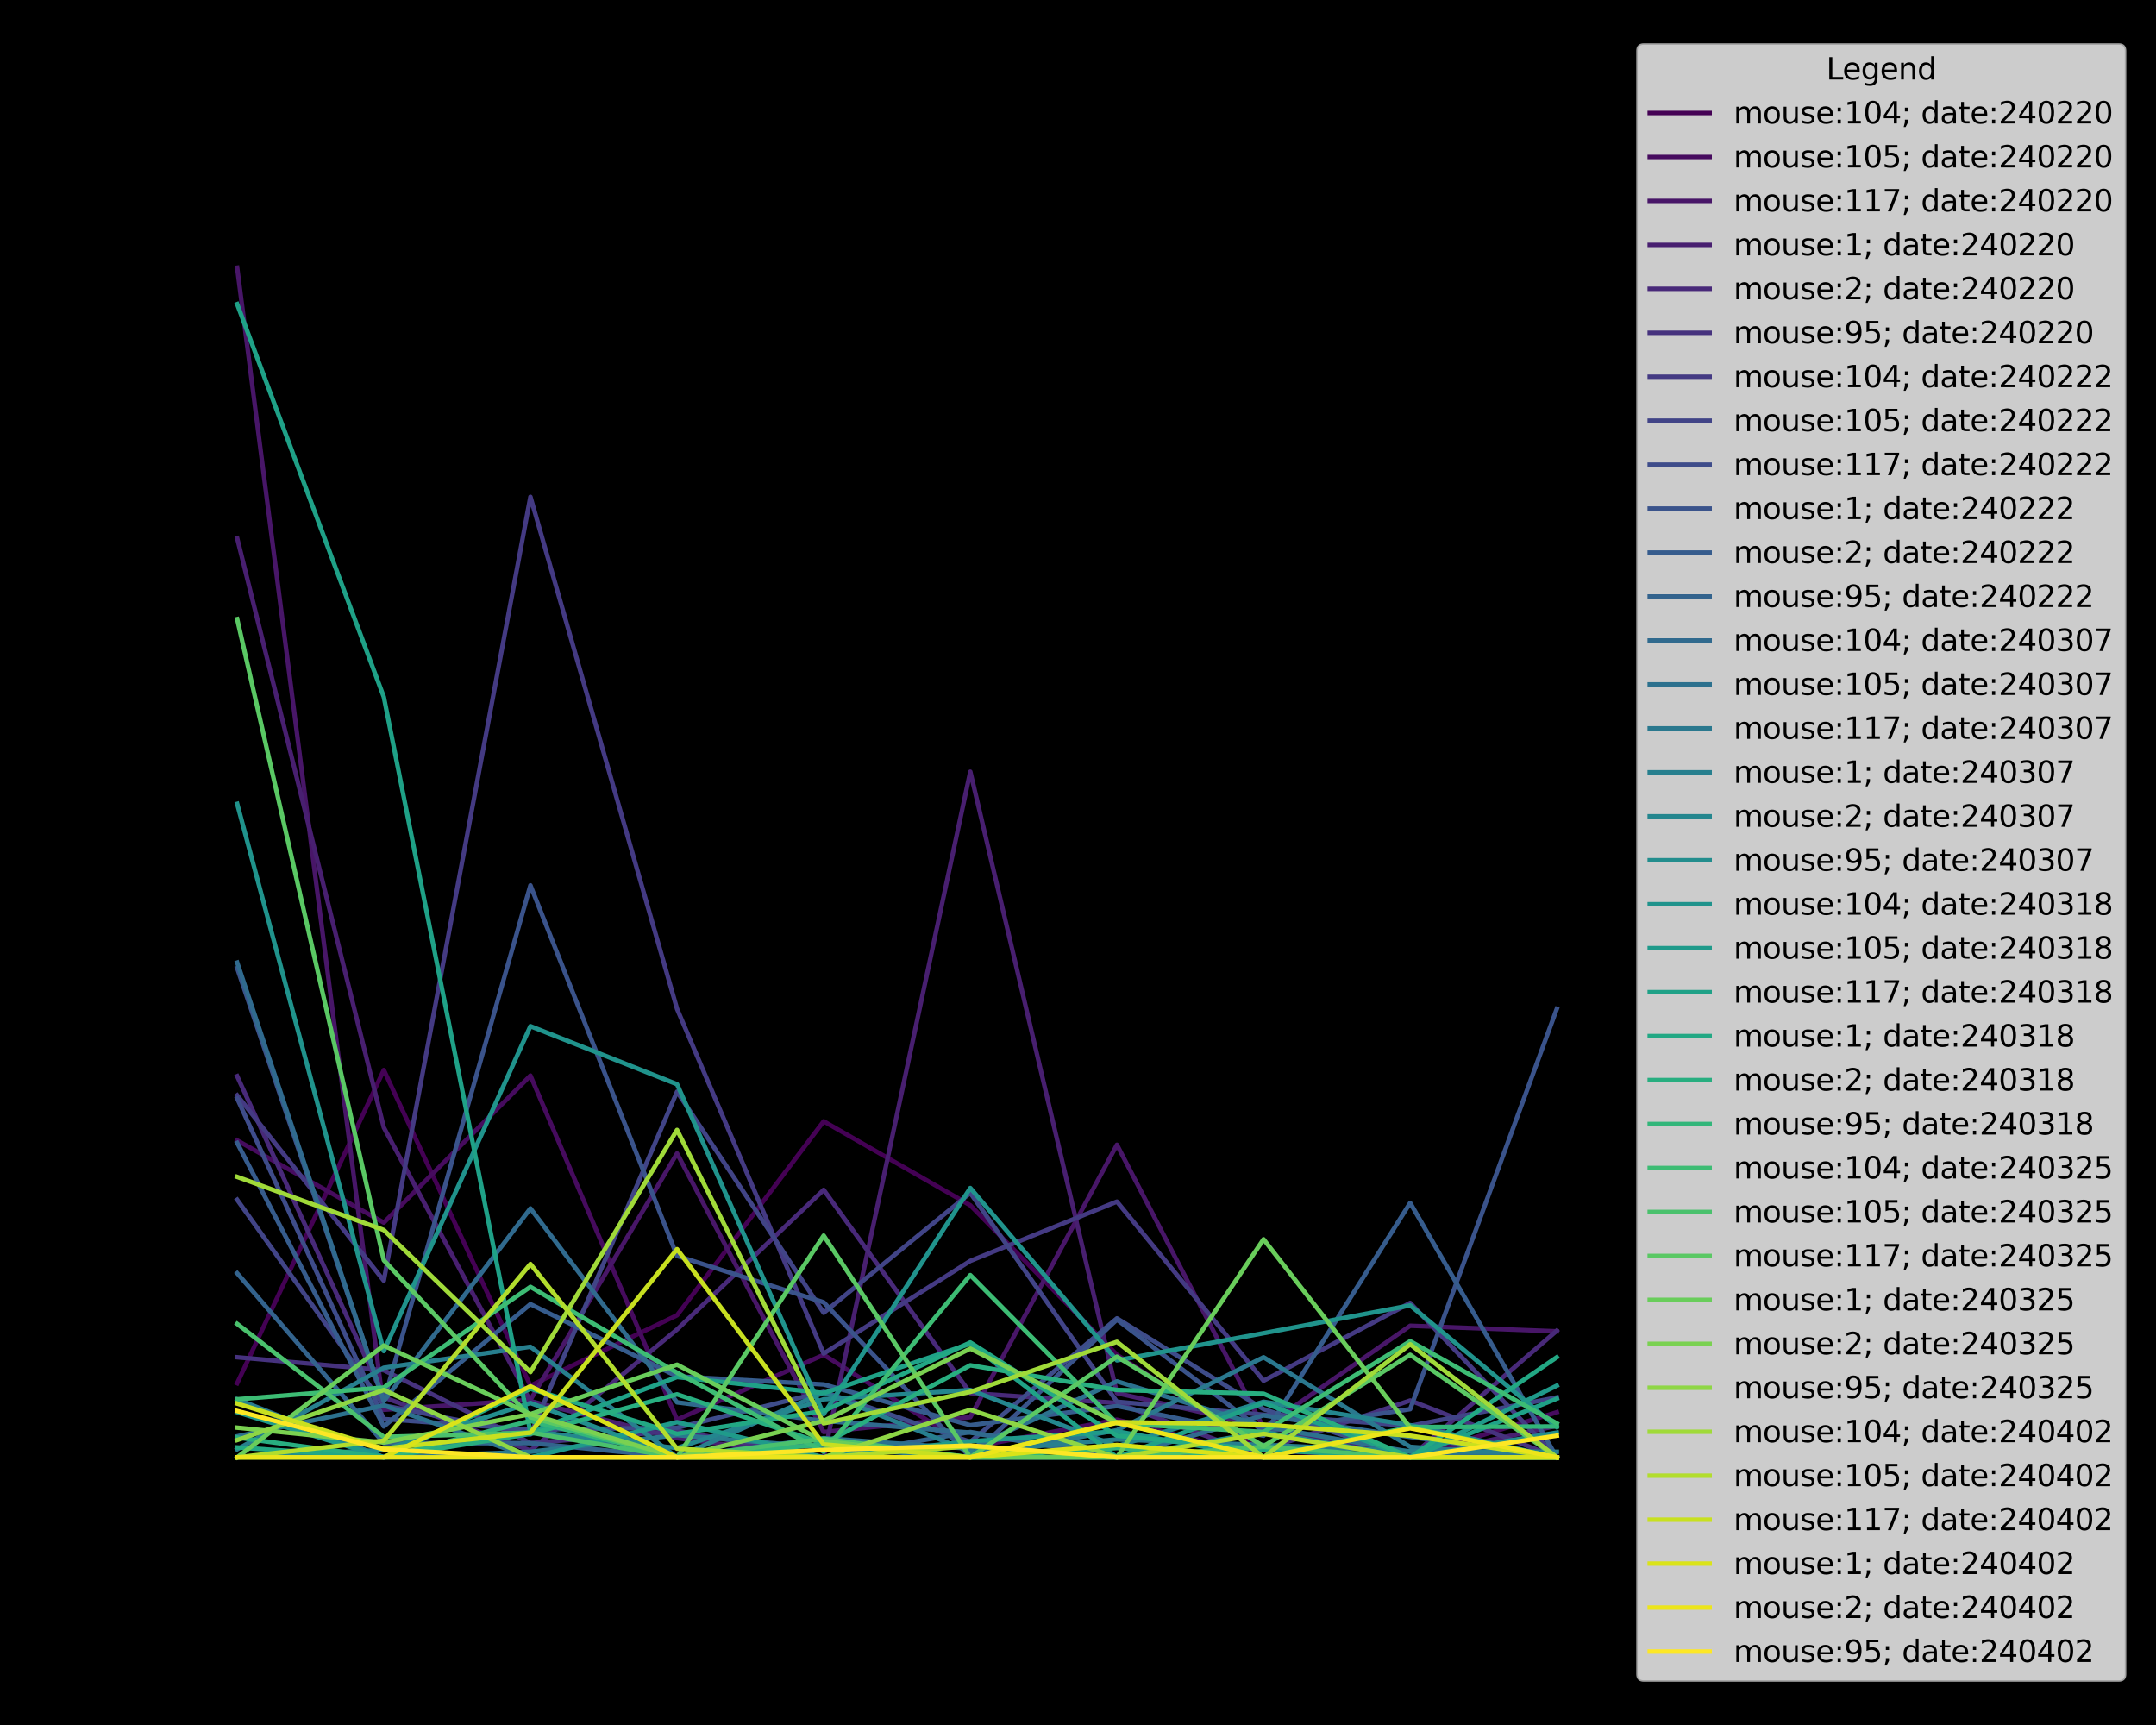 <?xml version="1.0" encoding="utf-8" standalone="no"?>
<!DOCTYPE svg PUBLIC "-//W3C//DTD SVG 1.1//EN"
  "http://www.w3.org/Graphics/SVG/1.1/DTD/svg11.dtd">
<svg xmlns:xlink="http://www.w3.org/1999/xlink" width="720pt" height="576pt" viewBox="0 0 720 576" xmlns="http://www.w3.org/2000/svg" version="1.1">
 <defs>
  <style type="text/css">*{stroke-linejoin: round; stroke-linecap: butt}</style>
 </defs>
 <g id="figure_1">
  <g id="patch_1">
   <path d="M 0 576 
L 720 576 
L 720 0 
L 0 0 
z
"/>
  </g>
  <g id="axes_1">
   <g id="patch_2">
    <path d="M 57.17 506.48 
L 541.93 506.48 
L 541.93 69.52 
L 57.17 69.52 
z
"/>
   </g>
   <g id="matplotlib.axis_1">
    <g id="xtick_1">
     <g id="line2d_1">
      <defs>
       <path id="m4a8a3343bf" d="M 0 0 
L 0 3.5 
" style="stroke: #000000; stroke-width: 0.8"/>
      </defs>
      <g>
       <use xlink:href="#m4a8a3343bf" x="128.17" y="506.48" style="stroke: #000000; stroke-width: 0.8"/>
      </g>
     </g>
     <g id="text_1">
      <!-- 2 -->
      <g transform="translate(124.989 521.078) scale(0.1 -0.1)">
       <defs>
        <path id="DejaVuSans-32" d="M 1228 531 
L 3431 531 
L 3431 0 
L 469 0 
L 469 531 
Q 828 903 1448 1529 
Q 2069 2156 2228 2338 
Q 2531 2678 2651 2914 
Q 2772 3150 2772 3378 
Q 2772 3750 2511 3984 
Q 2250 4219 1831 4219 
Q 1534 4219 1204 4116 
Q 875 4013 500 3803 
L 500 4441 
Q 881 4594 1212 4672 
Q 1544 4750 1819 4750 
Q 2544 4750 2975 4387 
Q 3406 4025 3406 3419 
Q 3406 3131 3298 2873 
Q 3191 2616 2906 2266 
Q 2828 2175 2409 1742 
Q 1991 1309 1228 531 
z
" transform="scale(0.016)"/>
       </defs>
       <use xlink:href="#DejaVuSans-32"/>
      </g>
     </g>
    </g>
    <g id="xtick_2">
     <g id="line2d_2">
      <g>
       <use xlink:href="#m4a8a3343bf" x="226.102" y="506.48" style="stroke: #000000; stroke-width: 0.8"/>
      </g>
     </g>
     <g id="text_2">
      <!-- 4 -->
      <g transform="translate(222.92 521.078) scale(0.1 -0.1)">
       <defs>
        <path id="DejaVuSans-34" d="M 2419 4116 
L 825 1625 
L 2419 1625 
L 2419 4116 
z
M 2253 4666 
L 3047 4666 
L 3047 1625 
L 3713 1625 
L 3713 1100 
L 3047 1100 
L 3047 0 
L 2419 0 
L 2419 1100 
L 313 1100 
L 313 1709 
L 2253 4666 
z
" transform="scale(0.016)"/>
       </defs>
       <use xlink:href="#DejaVuSans-34"/>
      </g>
     </g>
    </g>
    <g id="xtick_3">
     <g id="line2d_3">
      <g>
       <use xlink:href="#m4a8a3343bf" x="324.033" y="506.48" style="stroke: #000000; stroke-width: 0.8"/>
      </g>
     </g>
     <g id="text_3">
      <!-- 6 -->
      <g transform="translate(320.852 521.078) scale(0.1 -0.1)">
       <defs>
        <path id="DejaVuSans-36" d="M 2113 2584 
Q 1688 2584 1439 2293 
Q 1191 2003 1191 1497 
Q 1191 994 1439 701 
Q 1688 409 2113 409 
Q 2538 409 2786 701 
Q 3034 994 3034 1497 
Q 3034 2003 2786 2293 
Q 2538 2584 2113 2584 
z
M 3366 4563 
L 3366 3988 
Q 3128 4100 2886 4159 
Q 2644 4219 2406 4219 
Q 1781 4219 1451 3797 
Q 1122 3375 1075 2522 
Q 1259 2794 1537 2939 
Q 1816 3084 2150 3084 
Q 2853 3084 3261 2657 
Q 3669 2231 3669 1497 
Q 3669 778 3244 343 
Q 2819 -91 2113 -91 
Q 1303 -91 875 529 
Q 447 1150 447 2328 
Q 447 3434 972 4092 
Q 1497 4750 2381 4750 
Q 2619 4750 2861 4703 
Q 3103 4656 3366 4563 
z
" transform="scale(0.016)"/>
       </defs>
       <use xlink:href="#DejaVuSans-36"/>
      </g>
     </g>
    </g>
    <g id="xtick_4">
     <g id="line2d_4">
      <g>
       <use xlink:href="#m4a8a3343bf" x="421.964" y="506.48" style="stroke: #000000; stroke-width: 0.8"/>
      </g>
     </g>
     <g id="text_4">
      <!-- 8 -->
      <g transform="translate(418.783 521.078) scale(0.1 -0.1)">
       <defs>
        <path id="DejaVuSans-38" d="M 2034 2216 
Q 1584 2216 1326 1975 
Q 1069 1734 1069 1313 
Q 1069 891 1326 650 
Q 1584 409 2034 409 
Q 2484 409 2743 651 
Q 3003 894 3003 1313 
Q 3003 1734 2745 1975 
Q 2488 2216 2034 2216 
z
M 1403 2484 
Q 997 2584 770 2862 
Q 544 3141 544 3541 
Q 544 4100 942 4425 
Q 1341 4750 2034 4750 
Q 2731 4750 3128 4425 
Q 3525 4100 3525 3541 
Q 3525 3141 3298 2862 
Q 3072 2584 2669 2484 
Q 3125 2378 3379 2068 
Q 3634 1759 3634 1313 
Q 3634 634 3220 271 
Q 2806 -91 2034 -91 
Q 1263 -91 848 271 
Q 434 634 434 1313 
Q 434 1759 690 2068 
Q 947 2378 1403 2484 
z
M 1172 3481 
Q 1172 3119 1398 2916 
Q 1625 2713 2034 2713 
Q 2441 2713 2670 2916 
Q 2900 3119 2900 3481 
Q 2900 3844 2670 4047 
Q 2441 4250 2034 4250 
Q 1625 4250 1398 4047 
Q 1172 3844 1172 3481 
z
" transform="scale(0.016)"/>
       </defs>
       <use xlink:href="#DejaVuSans-38"/>
      </g>
     </g>
    </g>
    <g id="xtick_5">
     <g id="line2d_5">
      <g>
       <use xlink:href="#m4a8a3343bf" x="519.895" y="506.48" style="stroke: #000000; stroke-width: 0.8"/>
      </g>
     </g>
     <g id="text_5">
      <!-- 10 -->
      <g transform="translate(513.533 521.078) scale(0.1 -0.1)">
       <defs>
        <path id="DejaVuSans-31" d="M 794 531 
L 1825 531 
L 1825 4091 
L 703 3866 
L 703 4441 
L 1819 4666 
L 2450 4666 
L 2450 531 
L 3481 531 
L 3481 0 
L 794 0 
L 794 531 
z
" transform="scale(0.016)"/>
        <path id="DejaVuSans-30" d="M 2034 4250 
Q 1547 4250 1301 3770 
Q 1056 3291 1056 2328 
Q 1056 1369 1301 889 
Q 1547 409 2034 409 
Q 2525 409 2770 889 
Q 3016 1369 3016 2328 
Q 3016 3291 2770 3770 
Q 2525 4250 2034 4250 
z
M 2034 4750 
Q 2819 4750 3233 4129 
Q 3647 3509 3647 2328 
Q 3647 1150 3233 529 
Q 2819 -91 2034 -91 
Q 1250 -91 836 529 
Q 422 1150 422 2328 
Q 422 3509 836 4129 
Q 1250 4750 2034 4750 
z
" transform="scale(0.016)"/>
       </defs>
       <use xlink:href="#DejaVuSans-31"/>
       <use xlink:href="#DejaVuSans-30" x="63.623"/>
      </g>
     </g>
    </g>
    <g id="text_6">
     <!-- Minute -->
     <g transform="translate(282.473 534.757) scale(0.1 -0.1)">
      <defs>
       <path id="DejaVuSans-4d" d="M 628 4666 
L 1569 4666 
L 2759 1491 
L 3956 4666 
L 4897 4666 
L 4897 0 
L 4281 0 
L 4281 4097 
L 3078 897 
L 2444 897 
L 1241 4097 
L 1241 0 
L 628 0 
L 628 4666 
z
" transform="scale(0.016)"/>
       <path id="DejaVuSans-69" d="M 603 3500 
L 1178 3500 
L 1178 0 
L 603 0 
L 603 3500 
z
M 603 4863 
L 1178 4863 
L 1178 4134 
L 603 4134 
L 603 4863 
z
" transform="scale(0.016)"/>
       <path id="DejaVuSans-6e" d="M 3513 2113 
L 3513 0 
L 2938 0 
L 2938 2094 
Q 2938 2591 2744 2837 
Q 2550 3084 2163 3084 
Q 1697 3084 1428 2787 
Q 1159 2491 1159 1978 
L 1159 0 
L 581 0 
L 581 3500 
L 1159 3500 
L 1159 2956 
Q 1366 3272 1645 3428 
Q 1925 3584 2291 3584 
Q 2894 3584 3203 3211 
Q 3513 2838 3513 2113 
z
" transform="scale(0.016)"/>
       <path id="DejaVuSans-75" d="M 544 1381 
L 544 3500 
L 1119 3500 
L 1119 1403 
Q 1119 906 1312 657 
Q 1506 409 1894 409 
Q 2359 409 2629 706 
Q 2900 1003 2900 1516 
L 2900 3500 
L 3475 3500 
L 3475 0 
L 2900 0 
L 2900 538 
Q 2691 219 2414 64 
Q 2138 -91 1772 -91 
Q 1169 -91 856 284 
Q 544 659 544 1381 
z
M 1991 3584 
L 1991 3584 
z
" transform="scale(0.016)"/>
       <path id="DejaVuSans-74" d="M 1172 4494 
L 1172 3500 
L 2356 3500 
L 2356 3053 
L 1172 3053 
L 1172 1153 
Q 1172 725 1289 603 
Q 1406 481 1766 481 
L 2356 481 
L 2356 0 
L 1766 0 
Q 1100 0 847 248 
Q 594 497 594 1153 
L 594 3053 
L 172 3053 
L 172 3500 
L 594 3500 
L 594 4494 
L 1172 4494 
z
" transform="scale(0.016)"/>
       <path id="DejaVuSans-65" d="M 3597 1894 
L 3597 1613 
L 953 1613 
Q 991 1019 1311 708 
Q 1631 397 2203 397 
Q 2534 397 2845 478 
Q 3156 559 3463 722 
L 3463 178 
Q 3153 47 2828 -22 
Q 2503 -91 2169 -91 
Q 1331 -91 842 396 
Q 353 884 353 1716 
Q 353 2575 817 3079 
Q 1281 3584 2069 3584 
Q 2775 3584 3186 3129 
Q 3597 2675 3597 1894 
z
M 3022 2063 
Q 3016 2534 2758 2815 
Q 2500 3097 2075 3097 
Q 1594 3097 1305 2825 
Q 1016 2553 972 2059 
L 3022 2063 
z
" transform="scale(0.016)"/>
      </defs>
      <use xlink:href="#DejaVuSans-4d"/>
      <use xlink:href="#DejaVuSans-69" x="86.279"/>
      <use xlink:href="#DejaVuSans-6e" x="114.062"/>
      <use xlink:href="#DejaVuSans-75" x="177.441"/>
      <use xlink:href="#DejaVuSans-74" x="240.82"/>
      <use xlink:href="#DejaVuSans-65" x="280.029"/>
     </g>
    </g>
   </g>
   <g id="matplotlib.axis_2">
    <g id="ytick_1">
     <g id="line2d_6">
      <defs>
       <path id="m0b11180514" d="M 0 0 
L -3.5 0 
" style="stroke: #000000; stroke-width: 0.8"/>
      </defs>
      <g>
       <use xlink:href="#m0b11180514" x="57.17" y="486.618" style="stroke: #000000; stroke-width: 0.8"/>
      </g>
     </g>
     <g id="text_7">
      <!-- 0 -->
      <g transform="translate(43.807 490.417) scale(0.1 -0.1)">
       <use xlink:href="#DejaVuSans-30"/>
      </g>
     </g>
    </g>
    <g id="ytick_2">
     <g id="line2d_7">
      <g>
       <use xlink:href="#m0b11180514" x="57.17" y="435.056" style="stroke: #000000; stroke-width: 0.8"/>
      </g>
     </g>
     <g id="text_8">
      <!-- 250 -->
      <g transform="translate(31.082 438.855) scale(0.1 -0.1)">
       <defs>
        <path id="DejaVuSans-35" d="M 691 4666 
L 3169 4666 
L 3169 4134 
L 1269 4134 
L 1269 2991 
Q 1406 3038 1543 3061 
Q 1681 3084 1819 3084 
Q 2600 3084 3056 2656 
Q 3513 2228 3513 1497 
Q 3513 744 3044 326 
Q 2575 -91 1722 -91 
Q 1428 -91 1123 -41 
Q 819 9 494 109 
L 494 744 
Q 775 591 1075 516 
Q 1375 441 1709 441 
Q 2250 441 2565 725 
Q 2881 1009 2881 1497 
Q 2881 1984 2565 2268 
Q 2250 2553 1709 2553 
Q 1456 2553 1204 2497 
Q 953 2441 691 2322 
L 691 4666 
z
" transform="scale(0.016)"/>
       </defs>
       <use xlink:href="#DejaVuSans-32"/>
       <use xlink:href="#DejaVuSans-35" x="63.623"/>
       <use xlink:href="#DejaVuSans-30" x="127.246"/>
      </g>
     </g>
    </g>
    <g id="ytick_3">
     <g id="line2d_8">
      <g>
       <use xlink:href="#m0b11180514" x="57.17" y="383.493" style="stroke: #000000; stroke-width: 0.8"/>
      </g>
     </g>
     <g id="text_9">
      <!-- 500 -->
      <g transform="translate(31.082 387.293) scale(0.1 -0.1)">
       <use xlink:href="#DejaVuSans-35"/>
       <use xlink:href="#DejaVuSans-30" x="63.623"/>
       <use xlink:href="#DejaVuSans-30" x="127.246"/>
      </g>
     </g>
    </g>
    <g id="ytick_4">
     <g id="line2d_9">
      <g>
       <use xlink:href="#m0b11180514" x="57.17" y="331.931" style="stroke: #000000; stroke-width: 0.8"/>
      </g>
     </g>
     <g id="text_10">
      <!-- 750 -->
      <g transform="translate(31.082 335.73) scale(0.1 -0.1)">
       <defs>
        <path id="DejaVuSans-37" d="M 525 4666 
L 3525 4666 
L 3525 4397 
L 1831 0 
L 1172 0 
L 2766 4134 
L 525 4134 
L 525 4666 
z
" transform="scale(0.016)"/>
       </defs>
       <use xlink:href="#DejaVuSans-37"/>
       <use xlink:href="#DejaVuSans-35" x="63.623"/>
       <use xlink:href="#DejaVuSans-30" x="127.246"/>
      </g>
     </g>
    </g>
    <g id="ytick_5">
     <g id="line2d_10">
      <g>
       <use xlink:href="#m0b11180514" x="57.17" y="280.369" style="stroke: #000000; stroke-width: 0.8"/>
      </g>
     </g>
     <g id="text_11">
      <!-- 1000 -->
      <g transform="translate(24.72 284.168) scale(0.1 -0.1)">
       <use xlink:href="#DejaVuSans-31"/>
       <use xlink:href="#DejaVuSans-30" x="63.623"/>
       <use xlink:href="#DejaVuSans-30" x="127.246"/>
       <use xlink:href="#DejaVuSans-30" x="190.869"/>
      </g>
     </g>
    </g>
    <g id="ytick_6">
     <g id="line2d_11">
      <g>
       <use xlink:href="#m0b11180514" x="57.17" y="228.806" style="stroke: #000000; stroke-width: 0.8"/>
      </g>
     </g>
     <g id="text_12">
      <!-- 1250 -->
      <g transform="translate(24.72 232.606) scale(0.1 -0.1)">
       <use xlink:href="#DejaVuSans-31"/>
       <use xlink:href="#DejaVuSans-32" x="63.623"/>
       <use xlink:href="#DejaVuSans-35" x="127.246"/>
       <use xlink:href="#DejaVuSans-30" x="190.869"/>
      </g>
     </g>
    </g>
    <g id="ytick_7">
     <g id="line2d_12">
      <g>
       <use xlink:href="#m0b11180514" x="57.17" y="177.244" style="stroke: #000000; stroke-width: 0.8"/>
      </g>
     </g>
     <g id="text_13">
      <!-- 1500 -->
      <g transform="translate(24.72 181.043) scale(0.1 -0.1)">
       <use xlink:href="#DejaVuSans-31"/>
       <use xlink:href="#DejaVuSans-35" x="63.623"/>
       <use xlink:href="#DejaVuSans-30" x="127.246"/>
       <use xlink:href="#DejaVuSans-30" x="190.869"/>
      </g>
     </g>
    </g>
    <g id="ytick_8">
     <g id="line2d_13">
      <g>
       <use xlink:href="#m0b11180514" x="57.17" y="125.682" style="stroke: #000000; stroke-width: 0.8"/>
      </g>
     </g>
     <g id="text_14">
      <!-- 1750 -->
      <g transform="translate(24.72 129.481) scale(0.1 -0.1)">
       <use xlink:href="#DejaVuSans-31"/>
       <use xlink:href="#DejaVuSans-37" x="63.623"/>
       <use xlink:href="#DejaVuSans-35" x="127.246"/>
       <use xlink:href="#DejaVuSans-30" x="190.869"/>
      </g>
     </g>
    </g>
    <g id="ytick_9">
     <g id="line2d_14">
      <g>
       <use xlink:href="#m0b11180514" x="57.17" y="74.119" style="stroke: #000000; stroke-width: 0.8"/>
      </g>
     </g>
     <g id="text_15">
      <!-- 2000 -->
      <g transform="translate(24.72 77.919) scale(0.1 -0.1)">
       <use xlink:href="#DejaVuSans-32"/>
       <use xlink:href="#DejaVuSans-30" x="63.623"/>
       <use xlink:href="#DejaVuSans-30" x="127.246"/>
       <use xlink:href="#DejaVuSans-30" x="190.869"/>
      </g>
     </g>
    </g>
    <g id="text_16">
     <!-- Frames with investigation -->
     <g transform="translate(18.64 352.333) rotate(-90) scale(0.1 -0.1)">
      <defs>
       <path id="DejaVuSans-46" d="M 628 4666 
L 3309 4666 
L 3309 4134 
L 1259 4134 
L 1259 2759 
L 3109 2759 
L 3109 2228 
L 1259 2228 
L 1259 0 
L 628 0 
L 628 4666 
z
" transform="scale(0.016)"/>
       <path id="DejaVuSans-72" d="M 2631 2963 
Q 2534 3019 2420 3045 
Q 2306 3072 2169 3072 
Q 1681 3072 1420 2755 
Q 1159 2438 1159 1844 
L 1159 0 
L 581 0 
L 581 3500 
L 1159 3500 
L 1159 2956 
Q 1341 3275 1631 3429 
Q 1922 3584 2338 3584 
Q 2397 3584 2469 3576 
Q 2541 3569 2628 3553 
L 2631 2963 
z
" transform="scale(0.016)"/>
       <path id="DejaVuSans-61" d="M 2194 1759 
Q 1497 1759 1228 1600 
Q 959 1441 959 1056 
Q 959 750 1161 570 
Q 1363 391 1709 391 
Q 2188 391 2477 730 
Q 2766 1069 2766 1631 
L 2766 1759 
L 2194 1759 
z
M 3341 1997 
L 3341 0 
L 2766 0 
L 2766 531 
Q 2569 213 2275 61 
Q 1981 -91 1556 -91 
Q 1019 -91 701 211 
Q 384 513 384 1019 
Q 384 1609 779 1909 
Q 1175 2209 1959 2209 
L 2766 2209 
L 2766 2266 
Q 2766 2663 2505 2880 
Q 2244 3097 1772 3097 
Q 1472 3097 1187 3025 
Q 903 2953 641 2809 
L 641 3341 
Q 956 3463 1253 3523 
Q 1550 3584 1831 3584 
Q 2591 3584 2966 3190 
Q 3341 2797 3341 1997 
z
" transform="scale(0.016)"/>
       <path id="DejaVuSans-6d" d="M 3328 2828 
Q 3544 3216 3844 3400 
Q 4144 3584 4550 3584 
Q 5097 3584 5394 3201 
Q 5691 2819 5691 2113 
L 5691 0 
L 5113 0 
L 5113 2094 
Q 5113 2597 4934 2840 
Q 4756 3084 4391 3084 
Q 3944 3084 3684 2787 
Q 3425 2491 3425 1978 
L 3425 0 
L 2847 0 
L 2847 2094 
Q 2847 2600 2669 2842 
Q 2491 3084 2119 3084 
Q 1678 3084 1418 2786 
Q 1159 2488 1159 1978 
L 1159 0 
L 581 0 
L 581 3500 
L 1159 3500 
L 1159 2956 
Q 1356 3278 1631 3431 
Q 1906 3584 2284 3584 
Q 2666 3584 2933 3390 
Q 3200 3197 3328 2828 
z
" transform="scale(0.016)"/>
       <path id="DejaVuSans-73" d="M 2834 3397 
L 2834 2853 
Q 2591 2978 2328 3040 
Q 2066 3103 1784 3103 
Q 1356 3103 1142 2972 
Q 928 2841 928 2578 
Q 928 2378 1081 2264 
Q 1234 2150 1697 2047 
L 1894 2003 
Q 2506 1872 2764 1633 
Q 3022 1394 3022 966 
Q 3022 478 2636 193 
Q 2250 -91 1575 -91 
Q 1294 -91 989 -36 
Q 684 19 347 128 
L 347 722 
Q 666 556 975 473 
Q 1284 391 1588 391 
Q 1994 391 2212 530 
Q 2431 669 2431 922 
Q 2431 1156 2273 1281 
Q 2116 1406 1581 1522 
L 1381 1569 
Q 847 1681 609 1914 
Q 372 2147 372 2553 
Q 372 3047 722 3315 
Q 1072 3584 1716 3584 
Q 2034 3584 2315 3537 
Q 2597 3491 2834 3397 
z
" transform="scale(0.016)"/>
       <path id="DejaVuSans-20" transform="scale(0.016)"/>
       <path id="DejaVuSans-77" d="M 269 3500 
L 844 3500 
L 1563 769 
L 2278 3500 
L 2956 3500 
L 3675 769 
L 4391 3500 
L 4966 3500 
L 4050 0 
L 3372 0 
L 2619 2869 
L 1863 0 
L 1184 0 
L 269 3500 
z
" transform="scale(0.016)"/>
       <path id="DejaVuSans-68" d="M 3513 2113 
L 3513 0 
L 2938 0 
L 2938 2094 
Q 2938 2591 2744 2837 
Q 2550 3084 2163 3084 
Q 1697 3084 1428 2787 
Q 1159 2491 1159 1978 
L 1159 0 
L 581 0 
L 581 4863 
L 1159 4863 
L 1159 2956 
Q 1366 3272 1645 3428 
Q 1925 3584 2291 3584 
Q 2894 3584 3203 3211 
Q 3513 2838 3513 2113 
z
" transform="scale(0.016)"/>
       <path id="DejaVuSans-76" d="M 191 3500 
L 800 3500 
L 1894 563 
L 2988 3500 
L 3597 3500 
L 2284 0 
L 1503 0 
L 191 3500 
z
" transform="scale(0.016)"/>
       <path id="DejaVuSans-67" d="M 2906 1791 
Q 2906 2416 2648 2759 
Q 2391 3103 1925 3103 
Q 1463 3103 1205 2759 
Q 947 2416 947 1791 
Q 947 1169 1205 825 
Q 1463 481 1925 481 
Q 2391 481 2648 825 
Q 2906 1169 2906 1791 
z
M 3481 434 
Q 3481 -459 3084 -895 
Q 2688 -1331 1869 -1331 
Q 1566 -1331 1297 -1286 
Q 1028 -1241 775 -1147 
L 775 -588 
Q 1028 -725 1275 -790 
Q 1522 -856 1778 -856 
Q 2344 -856 2625 -561 
Q 2906 -266 2906 331 
L 2906 616 
Q 2728 306 2450 153 
Q 2172 0 1784 0 
Q 1141 0 747 490 
Q 353 981 353 1791 
Q 353 2603 747 3093 
Q 1141 3584 1784 3584 
Q 2172 3584 2450 3431 
Q 2728 3278 2906 2969 
L 2906 3500 
L 3481 3500 
L 3481 434 
z
" transform="scale(0.016)"/>
       <path id="DejaVuSans-6f" d="M 1959 3097 
Q 1497 3097 1228 2736 
Q 959 2375 959 1747 
Q 959 1119 1226 758 
Q 1494 397 1959 397 
Q 2419 397 2687 759 
Q 2956 1122 2956 1747 
Q 2956 2369 2687 2733 
Q 2419 3097 1959 3097 
z
M 1959 3584 
Q 2709 3584 3137 3096 
Q 3566 2609 3566 1747 
Q 3566 888 3137 398 
Q 2709 -91 1959 -91 
Q 1206 -91 779 398 
Q 353 888 353 1747 
Q 353 2609 779 3096 
Q 1206 3584 1959 3584 
z
" transform="scale(0.016)"/>
      </defs>
      <use xlink:href="#DejaVuSans-46"/>
      <use xlink:href="#DejaVuSans-72" x="50.27"/>
      <use xlink:href="#DejaVuSans-61" x="91.383"/>
      <use xlink:href="#DejaVuSans-6d" x="152.662"/>
      <use xlink:href="#DejaVuSans-65" x="250.074"/>
      <use xlink:href="#DejaVuSans-73" x="311.598"/>
      <use xlink:href="#DejaVuSans-20" x="363.697"/>
      <use xlink:href="#DejaVuSans-77" x="395.484"/>
      <use xlink:href="#DejaVuSans-69" x="477.271"/>
      <use xlink:href="#DejaVuSans-74" x="505.055"/>
      <use xlink:href="#DejaVuSans-68" x="544.264"/>
      <use xlink:href="#DejaVuSans-20" x="607.643"/>
      <use xlink:href="#DejaVuSans-69" x="639.43"/>
      <use xlink:href="#DejaVuSans-6e" x="667.213"/>
      <use xlink:href="#DejaVuSans-76" x="730.592"/>
      <use xlink:href="#DejaVuSans-65" x="789.771"/>
      <use xlink:href="#DejaVuSans-73" x="851.295"/>
      <use xlink:href="#DejaVuSans-74" x="903.395"/>
      <use xlink:href="#DejaVuSans-69" x="942.604"/>
      <use xlink:href="#DejaVuSans-67" x="970.387"/>
      <use xlink:href="#DejaVuSans-61" x="1033.863"/>
      <use xlink:href="#DejaVuSans-74" x="1095.143"/>
      <use xlink:href="#DejaVuSans-69" x="1134.352"/>
      <use xlink:href="#DejaVuSans-6f" x="1162.135"/>
      <use xlink:href="#DejaVuSans-6e" x="1223.316"/>
     </g>
    </g>
   </g>
   <g id="line2d_15">
    <path d="M 79.205 461.868 
L 128.17 357.3 
L 177.136 462.693 
L 226.102 439.181 
L 275.067 374.419 
L 324.033 402.468 
L 372.998 452.381 
L 421.964 484.349 
L 470.93 486.618 
L 519.895 486.618 
" clip-path="url(#p19fee1f3bf)" style="fill: none; stroke: #440154; stroke-width: 1.5; stroke-linecap: square"/>
   </g>
   <g id="line2d_16">
    <path d="M 79.205 380.812 
L 128.17 408.243 
L 177.136 359.156 
L 226.102 474.037 
L 275.067 452.381 
L 324.033 483.318 
L 372.998 474.037 
L 421.964 486.618 
L 470.93 486.618 
L 519.895 471.562 
" clip-path="url(#p19fee1f3bf)" style="fill: none; stroke: #460b5e; stroke-width: 1.5; stroke-linecap: square"/>
   </g>
   <g id="line2d_17">
    <path d="M 79.205 89.382 
L 128.17 470.737 
L 177.136 467.437 
L 226.102 385.143 
L 275.067 478.162 
L 324.033 473.212 
L 372.998 382.256 
L 421.964 476.718 
L 470.93 442.687 
L 519.895 444.543 
" clip-path="url(#p19fee1f3bf)" style="fill: none; stroke: #481668; stroke-width: 1.5; stroke-linecap: square"/>
   </g>
   <g id="line2d_18">
    <path d="M 79.205 179.719 
L 128.17 376.481 
L 177.136 467.849 
L 226.102 480.224 
L 275.067 486.618 
L 324.033 257.681 
L 372.998 465.168 
L 421.964 476.306 
L 470.93 486.618 
L 519.895 476.099 
" clip-path="url(#p19fee1f3bf)" style="fill: none; stroke: #481f70; stroke-width: 1.5; stroke-linecap: square"/>
   </g>
   <g id="line2d_19">
    <path d="M 79.205 359.362 
L 128.17 466.612 
L 177.136 484.349 
L 226.102 443.925 
L 275.067 397.312 
L 324.033 465.168 
L 372.998 468.468 
L 421.964 486.618 
L 470.93 486.618 
L 519.895 444.337 
" clip-path="url(#p19fee1f3bf)" style="fill: none; stroke: #482979; stroke-width: 1.5; stroke-linecap: square"/>
   </g>
   <g id="line2d_20">
    <path d="M 79.205 453.206 
L 128.17 457.537 
L 177.136 481.874 
L 226.102 477.749 
L 275.067 486.618 
L 324.033 486.618 
L 372.998 486.618 
L 421.964 484.143 
L 470.93 467.643 
L 519.895 486.618 
" clip-path="url(#p19fee1f3bf)" style="fill: none; stroke: #46327e; stroke-width: 1.5; stroke-linecap: square"/>
   </g>
   <g id="line2d_21">
    <path d="M 79.205 365.756 
L 128.17 427.631 
L 177.136 165.9 
L 226.102 336.881 
L 275.067 451.968 
L 324.033 421.031 
L 372.998 401.231 
L 421.964 461.043 
L 470.93 435.056 
L 519.895 486.618 
" clip-path="url(#p19fee1f3bf)" style="fill: none; stroke: #443a83; stroke-width: 1.5; stroke-linecap: square"/>
   </g>
   <g id="line2d_22">
    <path d="M 79.205 400.612 
L 128.17 469.293 
L 177.136 478.987 
L 226.102 364.519 
L 275.067 438.356 
L 324.033 398.343 
L 372.998 468.056 
L 421.964 472.387 
L 470.93 476.099 
L 519.895 466.612 
" clip-path="url(#p19fee1f3bf)" style="fill: none; stroke: #414487; stroke-width: 1.5; stroke-linecap: square"/>
   </g>
   <g id="line2d_23">
    <path d="M 79.205 366.787 
L 128.17 473.831 
L 177.136 477.337 
L 226.102 476.718 
L 275.067 464.756 
L 324.033 481.462 
L 372.998 440.212 
L 421.964 470.531 
L 470.93 486.618 
L 519.895 486.618 
" clip-path="url(#p19fee1f3bf)" style="fill: none; stroke: #3e4c8a; stroke-width: 1.5; stroke-linecap: square"/>
   </g>
   <g id="line2d_24">
    <path d="M 79.205 323.269 
L 128.17 467.849 
L 177.136 295.631 
L 226.102 419.381 
L 275.067 434.85 
L 324.033 486.618 
L 372.998 440.625 
L 421.964 477.956 
L 470.93 470.531 
L 519.895 336.881 
" clip-path="url(#p19fee1f3bf)" style="fill: none; stroke: #3a538b; stroke-width: 1.5; stroke-linecap: square"/>
   </g>
   <g id="line2d_25">
    <path d="M 79.205 381.637 
L 128.17 476.306 
L 177.136 435.468 
L 226.102 459.6 
L 275.067 462.281 
L 324.033 475.893 
L 372.998 469.499 
L 421.964 479.399 
L 470.93 401.643 
L 519.895 486.618 
" clip-path="url(#p19fee1f3bf)" style="fill: none; stroke: #365c8d; stroke-width: 1.5; stroke-linecap: square"/>
   </g>
   <g id="line2d_26">
    <path d="M 79.205 425.156 
L 128.17 481.874 
L 177.136 481.874 
L 226.102 486.618 
L 275.067 486.618 
L 324.033 478.162 
L 372.998 486.618 
L 421.964 486.618 
L 470.93 486.618 
L 519.895 486.618 
" clip-path="url(#p19fee1f3bf)" style="fill: none; stroke: #33638d; stroke-width: 1.5; stroke-linecap: square"/>
   </g>
   <g id="line2d_27">
    <path d="M 79.205 321.412 
L 128.17 467.849 
L 177.136 403.5 
L 226.102 468.262 
L 275.067 474.449 
L 324.033 478.368 
L 372.998 486.618 
L 421.964 472.593 
L 470.93 479.812 
L 519.895 486.618 
" clip-path="url(#p19fee1f3bf)" style="fill: none; stroke: #306a8e; stroke-width: 1.5; stroke-linecap: square"/>
   </g>
   <g id="line2d_28">
    <path d="M 79.205 479.606 
L 128.17 469.293 
L 177.136 486.618 
L 226.102 486.618 
L 275.067 480.224 
L 324.033 483.731 
L 372.998 461.25 
L 421.964 476.306 
L 470.93 484.762 
L 519.895 486.618 
" clip-path="url(#p19fee1f3bf)" style="fill: none; stroke: #2c718e; stroke-width: 1.5; stroke-linecap: square"/>
   </g>
   <g id="line2d_29">
    <path d="M 79.205 467.231 
L 128.17 486.618 
L 177.136 484.762 
L 226.102 479.193 
L 275.067 483.318 
L 324.033 486.618 
L 372.998 477.543 
L 421.964 453.206 
L 470.93 483.112 
L 519.895 486.618 
" clip-path="url(#p19fee1f3bf)" style="fill: none; stroke: #2a788e; stroke-width: 1.5; stroke-linecap: square"/>
   </g>
   <g id="line2d_30">
    <path d="M 79.205 483.937 
L 128.17 456.712 
L 177.136 449.7 
L 226.102 486.618 
L 275.067 464.962 
L 324.033 484.762 
L 372.998 480.637 
L 421.964 482.493 
L 470.93 484.556 
L 519.895 484.762 
" clip-path="url(#p19fee1f3bf)" style="fill: none; stroke: #277f8e; stroke-width: 1.5; stroke-linecap: square"/>
   </g>
   <g id="line2d_31">
    <path d="M 79.205 467.849 
L 128.17 486.618 
L 177.136 477.956 
L 226.102 483.524 
L 275.067 467.231 
L 324.033 464.137 
L 372.998 482.906 
L 421.964 468.056 
L 470.93 475.893 
L 519.895 486.618 
" clip-path="url(#p19fee1f3bf)" style="fill: none; stroke: #24868e; stroke-width: 1.5; stroke-linecap: square"/>
   </g>
   <g id="line2d_32">
    <path d="M 79.205 486.618 
L 128.17 484.143 
L 177.136 468.468 
L 226.102 486.618 
L 275.067 486.618 
L 324.033 486.618 
L 372.998 486.618 
L 421.964 478.162 
L 470.93 486.618 
L 519.895 478.368 
" clip-path="url(#p19fee1f3bf)" style="fill: none; stroke: #228d8d; stroke-width: 1.5; stroke-linecap: square"/>
   </g>
   <g id="line2d_33">
    <path d="M 79.205 268.406 
L 128.17 451.143 
L 177.136 342.656 
L 226.102 362.044 
L 275.067 472.181 
L 324.033 396.693 
L 372.998 454.237 
L 421.964 445.162 
L 470.93 435.881 
L 519.895 476.512 
" clip-path="url(#p19fee1f3bf)" style="fill: none; stroke: #20938c; stroke-width: 1.5; stroke-linecap: square"/>
   </g>
   <g id="line2d_34">
    <path d="M 79.205 471.562 
L 128.17 486.618 
L 177.136 486.618 
L 226.102 474.862 
L 275.067 486.618 
L 324.033 481.256 
L 372.998 477.956 
L 421.964 486.618 
L 470.93 486.618 
L 519.895 462.693 
" clip-path="url(#p19fee1f3bf)" style="fill: none; stroke: #1f9a8a; stroke-width: 1.5; stroke-linecap: square"/>
   </g>
   <g id="line2d_35">
    <path d="M 79.205 101.551 
L 128.17 232.725 
L 177.136 478.162 
L 226.102 459.806 
L 275.067 465.168 
L 324.033 448.668 
L 372.998 486.618 
L 421.964 468.468 
L 470.93 486.618 
L 519.895 467.024 
" clip-path="url(#p19fee1f3bf)" style="fill: none; stroke: #1fa187; stroke-width: 1.5; stroke-linecap: square"/>
   </g>
   <g id="line2d_36">
    <path d="M 79.205 483.318 
L 128.17 486.618 
L 177.136 463.724 
L 226.102 478.781 
L 275.067 471.149 
L 324.033 448.256 
L 372.998 479.399 
L 421.964 484.143 
L 470.93 486.618 
L 519.895 453.206 
" clip-path="url(#p19fee1f3bf)" style="fill: none; stroke: #22a884; stroke-width: 1.5; stroke-linecap: square"/>
   </g>
   <g id="line2d_37">
    <path d="M 79.205 480.018 
L 128.17 486.618 
L 177.136 478.781 
L 226.102 465.581 
L 275.067 482.081 
L 324.033 455.887 
L 372.998 464.137 
L 421.964 465.374 
L 470.93 486.618 
L 519.895 486.618 
" clip-path="url(#p19fee1f3bf)" style="fill: none; stroke: #28ae80; stroke-width: 1.5; stroke-linecap: square"/>
   </g>
   <g id="line2d_38">
    <path d="M 79.205 486.618 
L 128.17 486.618 
L 177.136 474.449 
L 226.102 486.618 
L 275.067 482.287 
L 324.033 486.618 
L 372.998 483.524 
L 421.964 486.618 
L 470.93 476.512 
L 519.895 476.306 
" clip-path="url(#p19fee1f3bf)" style="fill: none; stroke: #32b67a; stroke-width: 1.5; stroke-linecap: square"/>
   </g>
   <g id="line2d_39">
    <path d="M 79.205 467.231 
L 128.17 463.312 
L 177.136 429.693 
L 226.102 458.362 
L 275.067 484.762 
L 324.033 425.775 
L 372.998 475.274 
L 421.964 478.162 
L 470.93 447.843 
L 519.895 475.274 
" clip-path="url(#p19fee1f3bf)" style="fill: none; stroke: #3dbc74; stroke-width: 1.5; stroke-linecap: square"/>
   </g>
   <g id="line2d_40">
    <path d="M 79.205 442.068 
L 128.17 479.812 
L 177.136 478.368 
L 226.102 486.618 
L 275.067 480.431 
L 324.033 486.618 
L 372.998 486.618 
L 421.964 483.112 
L 470.93 486.618 
L 519.895 486.618 
" clip-path="url(#p19fee1f3bf)" style="fill: none; stroke: #4ac16d; stroke-width: 1.5; stroke-linecap: square"/>
   </g>
   <g id="line2d_41">
    <path d="M 79.205 206.738 
L 128.17 420.825 
L 177.136 473.212 
L 226.102 486.618 
L 275.067 412.575 
L 324.033 486.618 
L 372.998 453 
L 421.964 482.906 
L 470.93 452.381 
L 519.895 486.618 
" clip-path="url(#p19fee1f3bf)" style="fill: none; stroke: #5ac864; stroke-width: 1.5; stroke-linecap: square"/>
   </g>
   <g id="line2d_42">
    <path d="M 79.205 486.618 
L 128.17 449.287 
L 177.136 472.181 
L 226.102 455.681 
L 275.067 481.256 
L 324.033 486.618 
L 372.998 486.618 
L 421.964 413.812 
L 470.93 476.718 
L 519.895 486.618 
" clip-path="url(#p19fee1f3bf)" style="fill: none; stroke: #69cd5b; stroke-width: 1.5; stroke-linecap: square"/>
   </g>
   <g id="line2d_43">
    <path d="M 79.205 476.718 
L 128.17 481.668 
L 177.136 472.181 
L 226.102 486.618 
L 275.067 474.449 
L 324.033 450.318 
L 372.998 475.068 
L 421.964 486.618 
L 470.93 486.618 
L 519.895 486.618 
" clip-path="url(#p19fee1f3bf)" style="fill: none; stroke: #7ad151; stroke-width: 1.5; stroke-linecap: square"/>
   </g>
   <g id="line2d_44">
    <path d="M 79.205 480.843 
L 128.17 464.137 
L 177.136 486.618 
L 226.102 486.618 
L 275.067 486.618 
L 324.033 470.737 
L 372.998 486.618 
L 421.964 486.618 
L 470.93 486.618 
L 519.895 486.618 
" clip-path="url(#p19fee1f3bf)" style="fill: none; stroke: #8ed645; stroke-width: 1.5; stroke-linecap: square"/>
   </g>
   <g id="line2d_45">
    <path d="M 79.205 392.981 
L 128.17 410.718 
L 177.136 458.156 
L 226.102 377.306 
L 275.067 475.274 
L 324.033 464.756 
L 372.998 448.05 
L 421.964 486.618 
L 470.93 448.875 
L 519.895 486.618 
" clip-path="url(#p19fee1f3bf)" style="fill: none; stroke: #a0da39; stroke-width: 1.5; stroke-linecap: square"/>
   </g>
   <g id="line2d_46">
    <path d="M 79.205 486.618 
L 128.17 481.049 
L 177.136 422.062 
L 226.102 483.731 
L 275.067 486.618 
L 324.033 482.906 
L 372.998 486.618 
L 421.964 478.781 
L 470.93 486.618 
L 519.895 486.618 
" clip-path="url(#p19fee1f3bf)" style="fill: none; stroke: #b2dd2d; stroke-width: 1.5; stroke-linecap: square"/>
   </g>
   <g id="line2d_47">
    <path d="M 79.205 468.674 
L 128.17 483.731 
L 177.136 478.368 
L 226.102 417.112 
L 275.067 482.287 
L 324.033 486.618 
L 372.998 474.862 
L 421.964 475.687 
L 470.93 479.399 
L 519.895 486.618 
" clip-path="url(#p19fee1f3bf)" style="fill: none; stroke: #c8e020; stroke-width: 1.5; stroke-linecap: square"/>
   </g>
   <g id="line2d_48">
    <path d="M 79.205 486.618 
L 128.17 486.618 
L 177.136 462.899 
L 226.102 486.618 
L 275.067 486.618 
L 324.033 486.618 
L 372.998 482.493 
L 421.964 486.618 
L 470.93 486.618 
L 519.895 486.618 
" clip-path="url(#p19fee1f3bf)" style="fill: none; stroke: #dae319; stroke-width: 1.5; stroke-linecap: square"/>
   </g>
   <g id="line2d_49">
    <path d="M 79.205 486.618 
L 128.17 486.618 
L 177.136 486.618 
L 226.102 486.618 
L 275.067 486.618 
L 324.033 486.618 
L 372.998 475.068 
L 421.964 486.618 
L 470.93 476.924 
L 519.895 486.618 
" clip-path="url(#p19fee1f3bf)" style="fill: none; stroke: #ece51b; stroke-width: 1.5; stroke-linecap: square"/>
   </g>
   <g id="line2d_50">
    <path d="M 79.205 471.149 
L 128.17 483.937 
L 177.136 486.618 
L 226.102 486.618 
L 275.067 484.143 
L 324.033 482.699 
L 372.998 486.618 
L 421.964 486.618 
L 470.93 486.618 
L 519.895 479.399 
" clip-path="url(#p19fee1f3bf)" style="fill: none; stroke: #fde725; stroke-width: 1.5; stroke-linecap: square"/>
   </g>
   <g id="patch_3">
    <path d="M 57.17 506.48 
L 57.17 69.52 
" style="fill: none; stroke: #000000; stroke-width: 0.8; stroke-linejoin: miter; stroke-linecap: square"/>
   </g>
   <g id="patch_4">
    <path d="M 57.17 506.48 
L 541.93 506.48 
" style="fill: none; stroke: #000000; stroke-width: 0.8; stroke-linejoin: miter; stroke-linecap: square"/>
   </g>
   <g id="text_17">
    <!-- Investigation time of mice in 1 min bins, paradigm: experiment_petridish -->
    <g transform="translate(80.062 63.52) scale(0.12 -0.12)">
     <defs>
      <path id="DejaVuSans-49" d="M 628 4666 
L 1259 4666 
L 1259 0 
L 628 0 
L 628 4666 
z
" transform="scale(0.016)"/>
      <path id="DejaVuSans-66" d="M 2375 4863 
L 2375 4384 
L 1825 4384 
Q 1516 4384 1395 4259 
Q 1275 4134 1275 3809 
L 1275 3500 
L 2222 3500 
L 2222 3053 
L 1275 3053 
L 1275 0 
L 697 0 
L 697 3053 
L 147 3053 
L 147 3500 
L 697 3500 
L 697 3744 
Q 697 4328 969 4595 
Q 1241 4863 1831 4863 
L 2375 4863 
z
" transform="scale(0.016)"/>
      <path id="DejaVuSans-63" d="M 3122 3366 
L 3122 2828 
Q 2878 2963 2633 3030 
Q 2388 3097 2138 3097 
Q 1578 3097 1268 2742 
Q 959 2388 959 1747 
Q 959 1106 1268 751 
Q 1578 397 2138 397 
Q 2388 397 2633 464 
Q 2878 531 3122 666 
L 3122 134 
Q 2881 22 2623 -34 
Q 2366 -91 2075 -91 
Q 1284 -91 818 406 
Q 353 903 353 1747 
Q 353 2603 823 3093 
Q 1294 3584 2113 3584 
Q 2378 3584 2631 3529 
Q 2884 3475 3122 3366 
z
" transform="scale(0.016)"/>
      <path id="DejaVuSans-62" d="M 3116 1747 
Q 3116 2381 2855 2742 
Q 2594 3103 2138 3103 
Q 1681 3103 1420 2742 
Q 1159 2381 1159 1747 
Q 1159 1113 1420 752 
Q 1681 391 2138 391 
Q 2594 391 2855 752 
Q 3116 1113 3116 1747 
z
M 1159 2969 
Q 1341 3281 1617 3432 
Q 1894 3584 2278 3584 
Q 2916 3584 3314 3078 
Q 3713 2572 3713 1747 
Q 3713 922 3314 415 
Q 2916 -91 2278 -91 
Q 1894 -91 1617 61 
Q 1341 213 1159 525 
L 1159 0 
L 581 0 
L 581 4863 
L 1159 4863 
L 1159 2969 
z
" transform="scale(0.016)"/>
      <path id="DejaVuSans-2c" d="M 750 794 
L 1409 794 
L 1409 256 
L 897 -744 
L 494 -744 
L 750 256 
L 750 794 
z
" transform="scale(0.016)"/>
      <path id="DejaVuSans-70" d="M 1159 525 
L 1159 -1331 
L 581 -1331 
L 581 3500 
L 1159 3500 
L 1159 2969 
Q 1341 3281 1617 3432 
Q 1894 3584 2278 3584 
Q 2916 3584 3314 3078 
Q 3713 2572 3713 1747 
Q 3713 922 3314 415 
Q 2916 -91 2278 -91 
Q 1894 -91 1617 61 
Q 1341 213 1159 525 
z
M 3116 1747 
Q 3116 2381 2855 2742 
Q 2594 3103 2138 3103 
Q 1681 3103 1420 2742 
Q 1159 2381 1159 1747 
Q 1159 1113 1420 752 
Q 1681 391 2138 391 
Q 2594 391 2855 752 
Q 3116 1113 3116 1747 
z
" transform="scale(0.016)"/>
      <path id="DejaVuSans-64" d="M 2906 2969 
L 2906 4863 
L 3481 4863 
L 3481 0 
L 2906 0 
L 2906 525 
Q 2725 213 2448 61 
Q 2172 -91 1784 -91 
Q 1150 -91 751 415 
Q 353 922 353 1747 
Q 353 2572 751 3078 
Q 1150 3584 1784 3584 
Q 2172 3584 2448 3432 
Q 2725 3281 2906 2969 
z
M 947 1747 
Q 947 1113 1208 752 
Q 1469 391 1925 391 
Q 2381 391 2643 752 
Q 2906 1113 2906 1747 
Q 2906 2381 2643 2742 
Q 2381 3103 1925 3103 
Q 1469 3103 1208 2742 
Q 947 2381 947 1747 
z
" transform="scale(0.016)"/>
      <path id="DejaVuSans-3a" d="M 750 794 
L 1409 794 
L 1409 0 
L 750 0 
L 750 794 
z
M 750 3309 
L 1409 3309 
L 1409 2516 
L 750 2516 
L 750 3309 
z
" transform="scale(0.016)"/>
      <path id="DejaVuSans-78" d="M 3513 3500 
L 2247 1797 
L 3578 0 
L 2900 0 
L 1881 1375 
L 863 0 
L 184 0 
L 1544 1831 
L 300 3500 
L 978 3500 
L 1906 2253 
L 2834 3500 
L 3513 3500 
z
" transform="scale(0.016)"/>
      <path id="DejaVuSans-5f" d="M 3263 -1063 
L 3263 -1509 
L -63 -1509 
L -63 -1063 
L 3263 -1063 
z
" transform="scale(0.016)"/>
     </defs>
     <use xlink:href="#DejaVuSans-49"/>
     <use xlink:href="#DejaVuSans-6e" x="29.492"/>
     <use xlink:href="#DejaVuSans-76" x="92.871"/>
     <use xlink:href="#DejaVuSans-65" x="152.051"/>
     <use xlink:href="#DejaVuSans-73" x="213.574"/>
     <use xlink:href="#DejaVuSans-74" x="265.674"/>
     <use xlink:href="#DejaVuSans-69" x="304.883"/>
     <use xlink:href="#DejaVuSans-67" x="332.666"/>
     <use xlink:href="#DejaVuSans-61" x="396.143"/>
     <use xlink:href="#DejaVuSans-74" x="457.422"/>
     <use xlink:href="#DejaVuSans-69" x="496.631"/>
     <use xlink:href="#DejaVuSans-6f" x="524.414"/>
     <use xlink:href="#DejaVuSans-6e" x="585.596"/>
     <use xlink:href="#DejaVuSans-20" x="648.975"/>
     <use xlink:href="#DejaVuSans-74" x="680.762"/>
     <use xlink:href="#DejaVuSans-69" x="719.971"/>
     <use xlink:href="#DejaVuSans-6d" x="747.754"/>
     <use xlink:href="#DejaVuSans-65" x="845.166"/>
     <use xlink:href="#DejaVuSans-20" x="906.689"/>
     <use xlink:href="#DejaVuSans-6f" x="938.477"/>
     <use xlink:href="#DejaVuSans-66" x="999.658"/>
     <use xlink:href="#DejaVuSans-20" x="1034.863"/>
     <use xlink:href="#DejaVuSans-6d" x="1066.65"/>
     <use xlink:href="#DejaVuSans-69" x="1164.062"/>
     <use xlink:href="#DejaVuSans-63" x="1191.846"/>
     <use xlink:href="#DejaVuSans-65" x="1246.826"/>
     <use xlink:href="#DejaVuSans-20" x="1308.35"/>
     <use xlink:href="#DejaVuSans-69" x="1340.137"/>
     <use xlink:href="#DejaVuSans-6e" x="1367.92"/>
     <use xlink:href="#DejaVuSans-20" x="1431.299"/>
     <use xlink:href="#DejaVuSans-31" x="1463.086"/>
     <use xlink:href="#DejaVuSans-20" x="1526.709"/>
     <use xlink:href="#DejaVuSans-6d" x="1558.496"/>
     <use xlink:href="#DejaVuSans-69" x="1655.908"/>
     <use xlink:href="#DejaVuSans-6e" x="1683.691"/>
     <use xlink:href="#DejaVuSans-20" x="1747.07"/>
     <use xlink:href="#DejaVuSans-62" x="1778.857"/>
     <use xlink:href="#DejaVuSans-69" x="1842.334"/>
     <use xlink:href="#DejaVuSans-6e" x="1870.117"/>
     <use xlink:href="#DejaVuSans-73" x="1933.496"/>
     <use xlink:href="#DejaVuSans-2c" x="1985.596"/>
     <use xlink:href="#DejaVuSans-20" x="2017.383"/>
     <use xlink:href="#DejaVuSans-70" x="2049.17"/>
     <use xlink:href="#DejaVuSans-61" x="2112.646"/>
     <use xlink:href="#DejaVuSans-72" x="2173.926"/>
     <use xlink:href="#DejaVuSans-61" x="2215.039"/>
     <use xlink:href="#DejaVuSans-64" x="2276.318"/>
     <use xlink:href="#DejaVuSans-69" x="2339.795"/>
     <use xlink:href="#DejaVuSans-67" x="2367.578"/>
     <use xlink:href="#DejaVuSans-6d" x="2431.055"/>
     <use xlink:href="#DejaVuSans-3a" x="2528.467"/>
     <use xlink:href="#DejaVuSans-20" x="2562.158"/>
     <use xlink:href="#DejaVuSans-65" x="2593.945"/>
     <use xlink:href="#DejaVuSans-78" x="2653.719"/>
     <use xlink:href="#DejaVuSans-70" x="2712.898"/>
     <use xlink:href="#DejaVuSans-65" x="2776.375"/>
     <use xlink:href="#DejaVuSans-72" x="2837.898"/>
     <use xlink:href="#DejaVuSans-69" x="2879.012"/>
     <use xlink:href="#DejaVuSans-6d" x="2906.795"/>
     <use xlink:href="#DejaVuSans-65" x="3004.207"/>
     <use xlink:href="#DejaVuSans-6e" x="3065.73"/>
     <use xlink:href="#DejaVuSans-74" x="3129.109"/>
     <use xlink:href="#DejaVuSans-5f" x="3168.318"/>
     <use xlink:href="#DejaVuSans-70" x="3218.318"/>
     <use xlink:href="#DejaVuSans-65" x="3281.795"/>
     <use xlink:href="#DejaVuSans-74" x="3343.318"/>
     <use xlink:href="#DejaVuSans-72" x="3382.527"/>
     <use xlink:href="#DejaVuSans-69" x="3423.641"/>
     <use xlink:href="#DejaVuSans-64" x="3451.424"/>
     <use xlink:href="#DejaVuSans-69" x="3514.9"/>
     <use xlink:href="#DejaVuSans-73" x="3542.684"/>
     <use xlink:href="#DejaVuSans-68" x="3594.783"/>
    </g>
   </g>
   <g id="legend_1">
    <g id="patch_5">
     <path d="M 548.93 561.045 
L 707.586 561.045 
Q 709.586 561.045 709.586 559.045 
L 709.586 16.955 
Q 709.586 14.955 707.586 14.955 
L 548.93 14.955 
Q 546.93 14.955 546.93 16.955 
L 546.93 559.045 
Q 546.93 561.045 548.93 561.045 
z
" style="fill: #ffffff; opacity: 0.8; stroke: #cccccc; stroke-linejoin: miter"/>
    </g>
    <g id="text_18">
     <!-- Legend -->
     <g transform="translate(609.889 26.553) scale(0.1 -0.1)">
      <defs>
       <path id="DejaVuSans-4c" d="M 628 4666 
L 1259 4666 
L 1259 531 
L 3531 531 
L 3531 0 
L 628 0 
L 628 4666 
z
" transform="scale(0.016)"/>
      </defs>
      <use xlink:href="#DejaVuSans-4c"/>
      <use xlink:href="#DejaVuSans-65" x="53.963"/>
      <use xlink:href="#DejaVuSans-67" x="115.486"/>
      <use xlink:href="#DejaVuSans-65" x="178.963"/>
      <use xlink:href="#DejaVuSans-6e" x="240.486"/>
      <use xlink:href="#DejaVuSans-64" x="303.865"/>
     </g>
    </g>
    <g id="line2d_51">
     <path d="M 550.93 37.731 
L 560.93 37.731 
L 570.93 37.731 
" style="fill: none; stroke: #440154; stroke-width: 1.5; stroke-linecap: square"/>
    </g>
    <g id="text_19">
     <!-- mouse:104; date:240220 -->
     <g transform="translate(578.93 41.231) scale(0.1 -0.1)">
      <defs>
       <path id="DejaVuSans-3b" d="M 750 3309 
L 1409 3309 
L 1409 2516 
L 750 2516 
L 750 3309 
z
M 750 794 
L 1409 794 
L 1409 256 
L 897 -744 
L 494 -744 
L 750 256 
L 750 794 
z
" transform="scale(0.016)"/>
      </defs>
      <use xlink:href="#DejaVuSans-6d"/>
      <use xlink:href="#DejaVuSans-6f" x="97.412"/>
      <use xlink:href="#DejaVuSans-75" x="158.594"/>
      <use xlink:href="#DejaVuSans-73" x="221.973"/>
      <use xlink:href="#DejaVuSans-65" x="274.072"/>
      <use xlink:href="#DejaVuSans-3a" x="335.596"/>
      <use xlink:href="#DejaVuSans-31" x="369.287"/>
      <use xlink:href="#DejaVuSans-30" x="432.91"/>
      <use xlink:href="#DejaVuSans-34" x="496.533"/>
      <use xlink:href="#DejaVuSans-3b" x="560.156"/>
      <use xlink:href="#DejaVuSans-20" x="593.848"/>
      <use xlink:href="#DejaVuSans-64" x="625.635"/>
      <use xlink:href="#DejaVuSans-61" x="689.111"/>
      <use xlink:href="#DejaVuSans-74" x="750.391"/>
      <use xlink:href="#DejaVuSans-65" x="789.6"/>
      <use xlink:href="#DejaVuSans-3a" x="851.123"/>
      <use xlink:href="#DejaVuSans-32" x="884.814"/>
      <use xlink:href="#DejaVuSans-34" x="948.438"/>
      <use xlink:href="#DejaVuSans-30" x="1012.061"/>
      <use xlink:href="#DejaVuSans-32" x="1075.684"/>
      <use xlink:href="#DejaVuSans-32" x="1139.307"/>
      <use xlink:href="#DejaVuSans-30" x="1202.93"/>
     </g>
    </g>
    <g id="line2d_52">
     <path d="M 550.93 52.409 
L 560.93 52.409 
L 570.93 52.409 
" style="fill: none; stroke: #460b5e; stroke-width: 1.5; stroke-linecap: square"/>
    </g>
    <g id="text_20">
     <!-- mouse:105; date:240220 -->
     <g transform="translate(578.93 55.909) scale(0.1 -0.1)">
      <use xlink:href="#DejaVuSans-6d"/>
      <use xlink:href="#DejaVuSans-6f" x="97.412"/>
      <use xlink:href="#DejaVuSans-75" x="158.594"/>
      <use xlink:href="#DejaVuSans-73" x="221.973"/>
      <use xlink:href="#DejaVuSans-65" x="274.072"/>
      <use xlink:href="#DejaVuSans-3a" x="335.596"/>
      <use xlink:href="#DejaVuSans-31" x="369.287"/>
      <use xlink:href="#DejaVuSans-30" x="432.91"/>
      <use xlink:href="#DejaVuSans-35" x="496.533"/>
      <use xlink:href="#DejaVuSans-3b" x="560.156"/>
      <use xlink:href="#DejaVuSans-20" x="593.848"/>
      <use xlink:href="#DejaVuSans-64" x="625.635"/>
      <use xlink:href="#DejaVuSans-61" x="689.111"/>
      <use xlink:href="#DejaVuSans-74" x="750.391"/>
      <use xlink:href="#DejaVuSans-65" x="789.6"/>
      <use xlink:href="#DejaVuSans-3a" x="851.123"/>
      <use xlink:href="#DejaVuSans-32" x="884.814"/>
      <use xlink:href="#DejaVuSans-34" x="948.438"/>
      <use xlink:href="#DejaVuSans-30" x="1012.061"/>
      <use xlink:href="#DejaVuSans-32" x="1075.684"/>
      <use xlink:href="#DejaVuSans-32" x="1139.307"/>
      <use xlink:href="#DejaVuSans-30" x="1202.93"/>
     </g>
    </g>
    <g id="line2d_53">
     <path d="M 550.93 67.088 
L 560.93 67.088 
L 570.93 67.088 
" style="fill: none; stroke: #481668; stroke-width: 1.5; stroke-linecap: square"/>
    </g>
    <g id="text_21">
     <!-- mouse:117; date:240220 -->
     <g transform="translate(578.93 70.588) scale(0.1 -0.1)">
      <use xlink:href="#DejaVuSans-6d"/>
      <use xlink:href="#DejaVuSans-6f" x="97.412"/>
      <use xlink:href="#DejaVuSans-75" x="158.594"/>
      <use xlink:href="#DejaVuSans-73" x="221.973"/>
      <use xlink:href="#DejaVuSans-65" x="274.072"/>
      <use xlink:href="#DejaVuSans-3a" x="335.596"/>
      <use xlink:href="#DejaVuSans-31" x="369.287"/>
      <use xlink:href="#DejaVuSans-31" x="432.91"/>
      <use xlink:href="#DejaVuSans-37" x="496.533"/>
      <use xlink:href="#DejaVuSans-3b" x="560.156"/>
      <use xlink:href="#DejaVuSans-20" x="593.848"/>
      <use xlink:href="#DejaVuSans-64" x="625.635"/>
      <use xlink:href="#DejaVuSans-61" x="689.111"/>
      <use xlink:href="#DejaVuSans-74" x="750.391"/>
      <use xlink:href="#DejaVuSans-65" x="789.6"/>
      <use xlink:href="#DejaVuSans-3a" x="851.123"/>
      <use xlink:href="#DejaVuSans-32" x="884.814"/>
      <use xlink:href="#DejaVuSans-34" x="948.438"/>
      <use xlink:href="#DejaVuSans-30" x="1012.061"/>
      <use xlink:href="#DejaVuSans-32" x="1075.684"/>
      <use xlink:href="#DejaVuSans-32" x="1139.307"/>
      <use xlink:href="#DejaVuSans-30" x="1202.93"/>
     </g>
    </g>
    <g id="line2d_54">
     <path d="M 550.93 81.766 
L 560.93 81.766 
L 570.93 81.766 
" style="fill: none; stroke: #481f70; stroke-width: 1.5; stroke-linecap: square"/>
    </g>
    <g id="text_22">
     <!-- mouse:1; date:240220 -->
     <g transform="translate(578.93 85.266) scale(0.1 -0.1)">
      <use xlink:href="#DejaVuSans-6d"/>
      <use xlink:href="#DejaVuSans-6f" x="97.412"/>
      <use xlink:href="#DejaVuSans-75" x="158.594"/>
      <use xlink:href="#DejaVuSans-73" x="221.973"/>
      <use xlink:href="#DejaVuSans-65" x="274.072"/>
      <use xlink:href="#DejaVuSans-3a" x="335.596"/>
      <use xlink:href="#DejaVuSans-31" x="369.287"/>
      <use xlink:href="#DejaVuSans-3b" x="432.91"/>
      <use xlink:href="#DejaVuSans-20" x="466.602"/>
      <use xlink:href="#DejaVuSans-64" x="498.389"/>
      <use xlink:href="#DejaVuSans-61" x="561.865"/>
      <use xlink:href="#DejaVuSans-74" x="623.145"/>
      <use xlink:href="#DejaVuSans-65" x="662.354"/>
      <use xlink:href="#DejaVuSans-3a" x="723.877"/>
      <use xlink:href="#DejaVuSans-32" x="757.568"/>
      <use xlink:href="#DejaVuSans-34" x="821.191"/>
      <use xlink:href="#DejaVuSans-30" x="884.814"/>
      <use xlink:href="#DejaVuSans-32" x="948.438"/>
      <use xlink:href="#DejaVuSans-32" x="1012.061"/>
      <use xlink:href="#DejaVuSans-30" x="1075.684"/>
     </g>
    </g>
    <g id="line2d_55">
     <path d="M 550.93 96.444 
L 560.93 96.444 
L 570.93 96.444 
" style="fill: none; stroke: #482979; stroke-width: 1.5; stroke-linecap: square"/>
    </g>
    <g id="text_23">
     <!-- mouse:2; date:240220 -->
     <g transform="translate(578.93 99.944) scale(0.1 -0.1)">
      <use xlink:href="#DejaVuSans-6d"/>
      <use xlink:href="#DejaVuSans-6f" x="97.412"/>
      <use xlink:href="#DejaVuSans-75" x="158.594"/>
      <use xlink:href="#DejaVuSans-73" x="221.973"/>
      <use xlink:href="#DejaVuSans-65" x="274.072"/>
      <use xlink:href="#DejaVuSans-3a" x="335.596"/>
      <use xlink:href="#DejaVuSans-32" x="369.287"/>
      <use xlink:href="#DejaVuSans-3b" x="432.91"/>
      <use xlink:href="#DejaVuSans-20" x="466.602"/>
      <use xlink:href="#DejaVuSans-64" x="498.389"/>
      <use xlink:href="#DejaVuSans-61" x="561.865"/>
      <use xlink:href="#DejaVuSans-74" x="623.145"/>
      <use xlink:href="#DejaVuSans-65" x="662.354"/>
      <use xlink:href="#DejaVuSans-3a" x="723.877"/>
      <use xlink:href="#DejaVuSans-32" x="757.568"/>
      <use xlink:href="#DejaVuSans-34" x="821.191"/>
      <use xlink:href="#DejaVuSans-30" x="884.814"/>
      <use xlink:href="#DejaVuSans-32" x="948.438"/>
      <use xlink:href="#DejaVuSans-32" x="1012.061"/>
      <use xlink:href="#DejaVuSans-30" x="1075.684"/>
     </g>
    </g>
    <g id="line2d_56">
     <path d="M 550.93 111.122 
L 560.93 111.122 
L 570.93 111.122 
" style="fill: none; stroke: #46327e; stroke-width: 1.5; stroke-linecap: square"/>
    </g>
    <g id="text_24">
     <!-- mouse:95; date:240220 -->
     <g transform="translate(578.93 114.622) scale(0.1 -0.1)">
      <defs>
       <path id="DejaVuSans-39" d="M 703 97 
L 703 672 
Q 941 559 1184 500 
Q 1428 441 1663 441 
Q 2288 441 2617 861 
Q 2947 1281 2994 2138 
Q 2813 1869 2534 1725 
Q 2256 1581 1919 1581 
Q 1219 1581 811 2004 
Q 403 2428 403 3163 
Q 403 3881 828 4315 
Q 1253 4750 1959 4750 
Q 2769 4750 3195 4129 
Q 3622 3509 3622 2328 
Q 3622 1225 3098 567 
Q 2575 -91 1691 -91 
Q 1453 -91 1209 -44 
Q 966 3 703 97 
z
M 1959 2075 
Q 2384 2075 2632 2365 
Q 2881 2656 2881 3163 
Q 2881 3666 2632 3958 
Q 2384 4250 1959 4250 
Q 1534 4250 1286 3958 
Q 1038 3666 1038 3163 
Q 1038 2656 1286 2365 
Q 1534 2075 1959 2075 
z
" transform="scale(0.016)"/>
      </defs>
      <use xlink:href="#DejaVuSans-6d"/>
      <use xlink:href="#DejaVuSans-6f" x="97.412"/>
      <use xlink:href="#DejaVuSans-75" x="158.594"/>
      <use xlink:href="#DejaVuSans-73" x="221.973"/>
      <use xlink:href="#DejaVuSans-65" x="274.072"/>
      <use xlink:href="#DejaVuSans-3a" x="335.596"/>
      <use xlink:href="#DejaVuSans-39" x="369.287"/>
      <use xlink:href="#DejaVuSans-35" x="432.91"/>
      <use xlink:href="#DejaVuSans-3b" x="496.533"/>
      <use xlink:href="#DejaVuSans-20" x="530.225"/>
      <use xlink:href="#DejaVuSans-64" x="562.012"/>
      <use xlink:href="#DejaVuSans-61" x="625.488"/>
      <use xlink:href="#DejaVuSans-74" x="686.768"/>
      <use xlink:href="#DejaVuSans-65" x="725.977"/>
      <use xlink:href="#DejaVuSans-3a" x="787.5"/>
      <use xlink:href="#DejaVuSans-32" x="821.191"/>
      <use xlink:href="#DejaVuSans-34" x="884.814"/>
      <use xlink:href="#DejaVuSans-30" x="948.438"/>
      <use xlink:href="#DejaVuSans-32" x="1012.061"/>
      <use xlink:href="#DejaVuSans-32" x="1075.684"/>
      <use xlink:href="#DejaVuSans-30" x="1139.307"/>
     </g>
    </g>
    <g id="line2d_57">
     <path d="M 550.93 125.8 
L 560.93 125.8 
L 570.93 125.8 
" style="fill: none; stroke: #443a83; stroke-width: 1.5; stroke-linecap: square"/>
    </g>
    <g id="text_25">
     <!-- mouse:104; date:240222 -->
     <g transform="translate(578.93 129.3) scale(0.1 -0.1)">
      <use xlink:href="#DejaVuSans-6d"/>
      <use xlink:href="#DejaVuSans-6f" x="97.412"/>
      <use xlink:href="#DejaVuSans-75" x="158.594"/>
      <use xlink:href="#DejaVuSans-73" x="221.973"/>
      <use xlink:href="#DejaVuSans-65" x="274.072"/>
      <use xlink:href="#DejaVuSans-3a" x="335.596"/>
      <use xlink:href="#DejaVuSans-31" x="369.287"/>
      <use xlink:href="#DejaVuSans-30" x="432.91"/>
      <use xlink:href="#DejaVuSans-34" x="496.533"/>
      <use xlink:href="#DejaVuSans-3b" x="560.156"/>
      <use xlink:href="#DejaVuSans-20" x="593.848"/>
      <use xlink:href="#DejaVuSans-64" x="625.635"/>
      <use xlink:href="#DejaVuSans-61" x="689.111"/>
      <use xlink:href="#DejaVuSans-74" x="750.391"/>
      <use xlink:href="#DejaVuSans-65" x="789.6"/>
      <use xlink:href="#DejaVuSans-3a" x="851.123"/>
      <use xlink:href="#DejaVuSans-32" x="884.814"/>
      <use xlink:href="#DejaVuSans-34" x="948.438"/>
      <use xlink:href="#DejaVuSans-30" x="1012.061"/>
      <use xlink:href="#DejaVuSans-32" x="1075.684"/>
      <use xlink:href="#DejaVuSans-32" x="1139.307"/>
      <use xlink:href="#DejaVuSans-32" x="1202.93"/>
     </g>
    </g>
    <g id="line2d_58">
     <path d="M 550.93 140.478 
L 560.93 140.478 
L 570.93 140.478 
" style="fill: none; stroke: #414487; stroke-width: 1.5; stroke-linecap: square"/>
    </g>
    <g id="text_26">
     <!-- mouse:105; date:240222 -->
     <g transform="translate(578.93 143.978) scale(0.1 -0.1)">
      <use xlink:href="#DejaVuSans-6d"/>
      <use xlink:href="#DejaVuSans-6f" x="97.412"/>
      <use xlink:href="#DejaVuSans-75" x="158.594"/>
      <use xlink:href="#DejaVuSans-73" x="221.973"/>
      <use xlink:href="#DejaVuSans-65" x="274.072"/>
      <use xlink:href="#DejaVuSans-3a" x="335.596"/>
      <use xlink:href="#DejaVuSans-31" x="369.287"/>
      <use xlink:href="#DejaVuSans-30" x="432.91"/>
      <use xlink:href="#DejaVuSans-35" x="496.533"/>
      <use xlink:href="#DejaVuSans-3b" x="560.156"/>
      <use xlink:href="#DejaVuSans-20" x="593.848"/>
      <use xlink:href="#DejaVuSans-64" x="625.635"/>
      <use xlink:href="#DejaVuSans-61" x="689.111"/>
      <use xlink:href="#DejaVuSans-74" x="750.391"/>
      <use xlink:href="#DejaVuSans-65" x="789.6"/>
      <use xlink:href="#DejaVuSans-3a" x="851.123"/>
      <use xlink:href="#DejaVuSans-32" x="884.814"/>
      <use xlink:href="#DejaVuSans-34" x="948.438"/>
      <use xlink:href="#DejaVuSans-30" x="1012.061"/>
      <use xlink:href="#DejaVuSans-32" x="1075.684"/>
      <use xlink:href="#DejaVuSans-32" x="1139.307"/>
      <use xlink:href="#DejaVuSans-32" x="1202.93"/>
     </g>
    </g>
    <g id="line2d_59">
     <path d="M 550.93 155.156 
L 560.93 155.156 
L 570.93 155.156 
" style="fill: none; stroke: #3e4c8a; stroke-width: 1.5; stroke-linecap: square"/>
    </g>
    <g id="text_27">
     <!-- mouse:117; date:240222 -->
     <g transform="translate(578.93 158.656) scale(0.1 -0.1)">
      <use xlink:href="#DejaVuSans-6d"/>
      <use xlink:href="#DejaVuSans-6f" x="97.412"/>
      <use xlink:href="#DejaVuSans-75" x="158.594"/>
      <use xlink:href="#DejaVuSans-73" x="221.973"/>
      <use xlink:href="#DejaVuSans-65" x="274.072"/>
      <use xlink:href="#DejaVuSans-3a" x="335.596"/>
      <use xlink:href="#DejaVuSans-31" x="369.287"/>
      <use xlink:href="#DejaVuSans-31" x="432.91"/>
      <use xlink:href="#DejaVuSans-37" x="496.533"/>
      <use xlink:href="#DejaVuSans-3b" x="560.156"/>
      <use xlink:href="#DejaVuSans-20" x="593.848"/>
      <use xlink:href="#DejaVuSans-64" x="625.635"/>
      <use xlink:href="#DejaVuSans-61" x="689.111"/>
      <use xlink:href="#DejaVuSans-74" x="750.391"/>
      <use xlink:href="#DejaVuSans-65" x="789.6"/>
      <use xlink:href="#DejaVuSans-3a" x="851.123"/>
      <use xlink:href="#DejaVuSans-32" x="884.814"/>
      <use xlink:href="#DejaVuSans-34" x="948.438"/>
      <use xlink:href="#DejaVuSans-30" x="1012.061"/>
      <use xlink:href="#DejaVuSans-32" x="1075.684"/>
      <use xlink:href="#DejaVuSans-32" x="1139.307"/>
      <use xlink:href="#DejaVuSans-32" x="1202.93"/>
     </g>
    </g>
    <g id="line2d_60">
     <path d="M 550.93 169.834 
L 560.93 169.834 
L 570.93 169.834 
" style="fill: none; stroke: #3a538b; stroke-width: 1.5; stroke-linecap: square"/>
    </g>
    <g id="text_28">
     <!-- mouse:1; date:240222 -->
     <g transform="translate(578.93 173.334) scale(0.1 -0.1)">
      <use xlink:href="#DejaVuSans-6d"/>
      <use xlink:href="#DejaVuSans-6f" x="97.412"/>
      <use xlink:href="#DejaVuSans-75" x="158.594"/>
      <use xlink:href="#DejaVuSans-73" x="221.973"/>
      <use xlink:href="#DejaVuSans-65" x="274.072"/>
      <use xlink:href="#DejaVuSans-3a" x="335.596"/>
      <use xlink:href="#DejaVuSans-31" x="369.287"/>
      <use xlink:href="#DejaVuSans-3b" x="432.91"/>
      <use xlink:href="#DejaVuSans-20" x="466.602"/>
      <use xlink:href="#DejaVuSans-64" x="498.389"/>
      <use xlink:href="#DejaVuSans-61" x="561.865"/>
      <use xlink:href="#DejaVuSans-74" x="623.145"/>
      <use xlink:href="#DejaVuSans-65" x="662.354"/>
      <use xlink:href="#DejaVuSans-3a" x="723.877"/>
      <use xlink:href="#DejaVuSans-32" x="757.568"/>
      <use xlink:href="#DejaVuSans-34" x="821.191"/>
      <use xlink:href="#DejaVuSans-30" x="884.814"/>
      <use xlink:href="#DejaVuSans-32" x="948.438"/>
      <use xlink:href="#DejaVuSans-32" x="1012.061"/>
      <use xlink:href="#DejaVuSans-32" x="1075.684"/>
     </g>
    </g>
    <g id="line2d_61">
     <path d="M 550.93 184.512 
L 560.93 184.512 
L 570.93 184.512 
" style="fill: none; stroke: #365c8d; stroke-width: 1.5; stroke-linecap: square"/>
    </g>
    <g id="text_29">
     <!-- mouse:2; date:240222 -->
     <g transform="translate(578.93 188.012) scale(0.1 -0.1)">
      <use xlink:href="#DejaVuSans-6d"/>
      <use xlink:href="#DejaVuSans-6f" x="97.412"/>
      <use xlink:href="#DejaVuSans-75" x="158.594"/>
      <use xlink:href="#DejaVuSans-73" x="221.973"/>
      <use xlink:href="#DejaVuSans-65" x="274.072"/>
      <use xlink:href="#DejaVuSans-3a" x="335.596"/>
      <use xlink:href="#DejaVuSans-32" x="369.287"/>
      <use xlink:href="#DejaVuSans-3b" x="432.91"/>
      <use xlink:href="#DejaVuSans-20" x="466.602"/>
      <use xlink:href="#DejaVuSans-64" x="498.389"/>
      <use xlink:href="#DejaVuSans-61" x="561.865"/>
      <use xlink:href="#DejaVuSans-74" x="623.145"/>
      <use xlink:href="#DejaVuSans-65" x="662.354"/>
      <use xlink:href="#DejaVuSans-3a" x="723.877"/>
      <use xlink:href="#DejaVuSans-32" x="757.568"/>
      <use xlink:href="#DejaVuSans-34" x="821.191"/>
      <use xlink:href="#DejaVuSans-30" x="884.814"/>
      <use xlink:href="#DejaVuSans-32" x="948.438"/>
      <use xlink:href="#DejaVuSans-32" x="1012.061"/>
      <use xlink:href="#DejaVuSans-32" x="1075.684"/>
     </g>
    </g>
    <g id="line2d_62">
     <path d="M 550.93 199.191 
L 560.93 199.191 
L 570.93 199.191 
" style="fill: none; stroke: #33638d; stroke-width: 1.5; stroke-linecap: square"/>
    </g>
    <g id="text_30">
     <!-- mouse:95; date:240222 -->
     <g transform="translate(578.93 202.691) scale(0.1 -0.1)">
      <use xlink:href="#DejaVuSans-6d"/>
      <use xlink:href="#DejaVuSans-6f" x="97.412"/>
      <use xlink:href="#DejaVuSans-75" x="158.594"/>
      <use xlink:href="#DejaVuSans-73" x="221.973"/>
      <use xlink:href="#DejaVuSans-65" x="274.072"/>
      <use xlink:href="#DejaVuSans-3a" x="335.596"/>
      <use xlink:href="#DejaVuSans-39" x="369.287"/>
      <use xlink:href="#DejaVuSans-35" x="432.91"/>
      <use xlink:href="#DejaVuSans-3b" x="496.533"/>
      <use xlink:href="#DejaVuSans-20" x="530.225"/>
      <use xlink:href="#DejaVuSans-64" x="562.012"/>
      <use xlink:href="#DejaVuSans-61" x="625.488"/>
      <use xlink:href="#DejaVuSans-74" x="686.768"/>
      <use xlink:href="#DejaVuSans-65" x="725.977"/>
      <use xlink:href="#DejaVuSans-3a" x="787.5"/>
      <use xlink:href="#DejaVuSans-32" x="821.191"/>
      <use xlink:href="#DejaVuSans-34" x="884.814"/>
      <use xlink:href="#DejaVuSans-30" x="948.438"/>
      <use xlink:href="#DejaVuSans-32" x="1012.061"/>
      <use xlink:href="#DejaVuSans-32" x="1075.684"/>
      <use xlink:href="#DejaVuSans-32" x="1139.307"/>
     </g>
    </g>
    <g id="line2d_63">
     <path d="M 550.93 213.869 
L 560.93 213.869 
L 570.93 213.869 
" style="fill: none; stroke: #306a8e; stroke-width: 1.5; stroke-linecap: square"/>
    </g>
    <g id="text_31">
     <!-- mouse:104; date:240307 -->
     <g transform="translate(578.93 217.369) scale(0.1 -0.1)">
      <defs>
       <path id="DejaVuSans-33" d="M 2597 2516 
Q 3050 2419 3304 2112 
Q 3559 1806 3559 1356 
Q 3559 666 3084 287 
Q 2609 -91 1734 -91 
Q 1441 -91 1130 -33 
Q 819 25 488 141 
L 488 750 
Q 750 597 1062 519 
Q 1375 441 1716 441 
Q 2309 441 2620 675 
Q 2931 909 2931 1356 
Q 2931 1769 2642 2001 
Q 2353 2234 1838 2234 
L 1294 2234 
L 1294 2753 
L 1863 2753 
Q 2328 2753 2575 2939 
Q 2822 3125 2822 3475 
Q 2822 3834 2567 4026 
Q 2313 4219 1838 4219 
Q 1578 4219 1281 4162 
Q 984 4106 628 3988 
L 628 4550 
Q 988 4650 1302 4700 
Q 1616 4750 1894 4750 
Q 2613 4750 3031 4423 
Q 3450 4097 3450 3541 
Q 3450 3153 3228 2886 
Q 3006 2619 2597 2516 
z
" transform="scale(0.016)"/>
      </defs>
      <use xlink:href="#DejaVuSans-6d"/>
      <use xlink:href="#DejaVuSans-6f" x="97.412"/>
      <use xlink:href="#DejaVuSans-75" x="158.594"/>
      <use xlink:href="#DejaVuSans-73" x="221.973"/>
      <use xlink:href="#DejaVuSans-65" x="274.072"/>
      <use xlink:href="#DejaVuSans-3a" x="335.596"/>
      <use xlink:href="#DejaVuSans-31" x="369.287"/>
      <use xlink:href="#DejaVuSans-30" x="432.91"/>
      <use xlink:href="#DejaVuSans-34" x="496.533"/>
      <use xlink:href="#DejaVuSans-3b" x="560.156"/>
      <use xlink:href="#DejaVuSans-20" x="593.848"/>
      <use xlink:href="#DejaVuSans-64" x="625.635"/>
      <use xlink:href="#DejaVuSans-61" x="689.111"/>
      <use xlink:href="#DejaVuSans-74" x="750.391"/>
      <use xlink:href="#DejaVuSans-65" x="789.6"/>
      <use xlink:href="#DejaVuSans-3a" x="851.123"/>
      <use xlink:href="#DejaVuSans-32" x="884.814"/>
      <use xlink:href="#DejaVuSans-34" x="948.438"/>
      <use xlink:href="#DejaVuSans-30" x="1012.061"/>
      <use xlink:href="#DejaVuSans-33" x="1075.684"/>
      <use xlink:href="#DejaVuSans-30" x="1139.307"/>
      <use xlink:href="#DejaVuSans-37" x="1202.93"/>
     </g>
    </g>
    <g id="line2d_64">
     <path d="M 550.93 228.547 
L 560.93 228.547 
L 570.93 228.547 
" style="fill: none; stroke: #2c718e; stroke-width: 1.5; stroke-linecap: square"/>
    </g>
    <g id="text_32">
     <!-- mouse:105; date:240307 -->
     <g transform="translate(578.93 232.047) scale(0.1 -0.1)">
      <use xlink:href="#DejaVuSans-6d"/>
      <use xlink:href="#DejaVuSans-6f" x="97.412"/>
      <use xlink:href="#DejaVuSans-75" x="158.594"/>
      <use xlink:href="#DejaVuSans-73" x="221.973"/>
      <use xlink:href="#DejaVuSans-65" x="274.072"/>
      <use xlink:href="#DejaVuSans-3a" x="335.596"/>
      <use xlink:href="#DejaVuSans-31" x="369.287"/>
      <use xlink:href="#DejaVuSans-30" x="432.91"/>
      <use xlink:href="#DejaVuSans-35" x="496.533"/>
      <use xlink:href="#DejaVuSans-3b" x="560.156"/>
      <use xlink:href="#DejaVuSans-20" x="593.848"/>
      <use xlink:href="#DejaVuSans-64" x="625.635"/>
      <use xlink:href="#DejaVuSans-61" x="689.111"/>
      <use xlink:href="#DejaVuSans-74" x="750.391"/>
      <use xlink:href="#DejaVuSans-65" x="789.6"/>
      <use xlink:href="#DejaVuSans-3a" x="851.123"/>
      <use xlink:href="#DejaVuSans-32" x="884.814"/>
      <use xlink:href="#DejaVuSans-34" x="948.438"/>
      <use xlink:href="#DejaVuSans-30" x="1012.061"/>
      <use xlink:href="#DejaVuSans-33" x="1075.684"/>
      <use xlink:href="#DejaVuSans-30" x="1139.307"/>
      <use xlink:href="#DejaVuSans-37" x="1202.93"/>
     </g>
    </g>
    <g id="line2d_65">
     <path d="M 550.93 243.225 
L 560.93 243.225 
L 570.93 243.225 
" style="fill: none; stroke: #2a788e; stroke-width: 1.5; stroke-linecap: square"/>
    </g>
    <g id="text_33">
     <!-- mouse:117; date:240307 -->
     <g transform="translate(578.93 246.725) scale(0.1 -0.1)">
      <use xlink:href="#DejaVuSans-6d"/>
      <use xlink:href="#DejaVuSans-6f" x="97.412"/>
      <use xlink:href="#DejaVuSans-75" x="158.594"/>
      <use xlink:href="#DejaVuSans-73" x="221.973"/>
      <use xlink:href="#DejaVuSans-65" x="274.072"/>
      <use xlink:href="#DejaVuSans-3a" x="335.596"/>
      <use xlink:href="#DejaVuSans-31" x="369.287"/>
      <use xlink:href="#DejaVuSans-31" x="432.91"/>
      <use xlink:href="#DejaVuSans-37" x="496.533"/>
      <use xlink:href="#DejaVuSans-3b" x="560.156"/>
      <use xlink:href="#DejaVuSans-20" x="593.848"/>
      <use xlink:href="#DejaVuSans-64" x="625.635"/>
      <use xlink:href="#DejaVuSans-61" x="689.111"/>
      <use xlink:href="#DejaVuSans-74" x="750.391"/>
      <use xlink:href="#DejaVuSans-65" x="789.6"/>
      <use xlink:href="#DejaVuSans-3a" x="851.123"/>
      <use xlink:href="#DejaVuSans-32" x="884.814"/>
      <use xlink:href="#DejaVuSans-34" x="948.438"/>
      <use xlink:href="#DejaVuSans-30" x="1012.061"/>
      <use xlink:href="#DejaVuSans-33" x="1075.684"/>
      <use xlink:href="#DejaVuSans-30" x="1139.307"/>
      <use xlink:href="#DejaVuSans-37" x="1202.93"/>
     </g>
    </g>
    <g id="line2d_66">
     <path d="M 550.93 257.903 
L 560.93 257.903 
L 570.93 257.903 
" style="fill: none; stroke: #277f8e; stroke-width: 1.5; stroke-linecap: square"/>
    </g>
    <g id="text_34">
     <!-- mouse:1; date:240307 -->
     <g transform="translate(578.93 261.403) scale(0.1 -0.1)">
      <use xlink:href="#DejaVuSans-6d"/>
      <use xlink:href="#DejaVuSans-6f" x="97.412"/>
      <use xlink:href="#DejaVuSans-75" x="158.594"/>
      <use xlink:href="#DejaVuSans-73" x="221.973"/>
      <use xlink:href="#DejaVuSans-65" x="274.072"/>
      <use xlink:href="#DejaVuSans-3a" x="335.596"/>
      <use xlink:href="#DejaVuSans-31" x="369.287"/>
      <use xlink:href="#DejaVuSans-3b" x="432.91"/>
      <use xlink:href="#DejaVuSans-20" x="466.602"/>
      <use xlink:href="#DejaVuSans-64" x="498.389"/>
      <use xlink:href="#DejaVuSans-61" x="561.865"/>
      <use xlink:href="#DejaVuSans-74" x="623.145"/>
      <use xlink:href="#DejaVuSans-65" x="662.354"/>
      <use xlink:href="#DejaVuSans-3a" x="723.877"/>
      <use xlink:href="#DejaVuSans-32" x="757.568"/>
      <use xlink:href="#DejaVuSans-34" x="821.191"/>
      <use xlink:href="#DejaVuSans-30" x="884.814"/>
      <use xlink:href="#DejaVuSans-33" x="948.438"/>
      <use xlink:href="#DejaVuSans-30" x="1012.061"/>
      <use xlink:href="#DejaVuSans-37" x="1075.684"/>
     </g>
    </g>
    <g id="line2d_67">
     <path d="M 550.93 272.581 
L 560.93 272.581 
L 570.93 272.581 
" style="fill: none; stroke: #24868e; stroke-width: 1.5; stroke-linecap: square"/>
    </g>
    <g id="text_35">
     <!-- mouse:2; date:240307 -->
     <g transform="translate(578.93 276.081) scale(0.1 -0.1)">
      <use xlink:href="#DejaVuSans-6d"/>
      <use xlink:href="#DejaVuSans-6f" x="97.412"/>
      <use xlink:href="#DejaVuSans-75" x="158.594"/>
      <use xlink:href="#DejaVuSans-73" x="221.973"/>
      <use xlink:href="#DejaVuSans-65" x="274.072"/>
      <use xlink:href="#DejaVuSans-3a" x="335.596"/>
      <use xlink:href="#DejaVuSans-32" x="369.287"/>
      <use xlink:href="#DejaVuSans-3b" x="432.91"/>
      <use xlink:href="#DejaVuSans-20" x="466.602"/>
      <use xlink:href="#DejaVuSans-64" x="498.389"/>
      <use xlink:href="#DejaVuSans-61" x="561.865"/>
      <use xlink:href="#DejaVuSans-74" x="623.145"/>
      <use xlink:href="#DejaVuSans-65" x="662.354"/>
      <use xlink:href="#DejaVuSans-3a" x="723.877"/>
      <use xlink:href="#DejaVuSans-32" x="757.568"/>
      <use xlink:href="#DejaVuSans-34" x="821.191"/>
      <use xlink:href="#DejaVuSans-30" x="884.814"/>
      <use xlink:href="#DejaVuSans-33" x="948.438"/>
      <use xlink:href="#DejaVuSans-30" x="1012.061"/>
      <use xlink:href="#DejaVuSans-37" x="1075.684"/>
     </g>
    </g>
    <g id="line2d_68">
     <path d="M 550.93 287.259 
L 560.93 287.259 
L 570.93 287.259 
" style="fill: none; stroke: #228d8d; stroke-width: 1.5; stroke-linecap: square"/>
    </g>
    <g id="text_36">
     <!-- mouse:95; date:240307 -->
     <g transform="translate(578.93 290.759) scale(0.1 -0.1)">
      <use xlink:href="#DejaVuSans-6d"/>
      <use xlink:href="#DejaVuSans-6f" x="97.412"/>
      <use xlink:href="#DejaVuSans-75" x="158.594"/>
      <use xlink:href="#DejaVuSans-73" x="221.973"/>
      <use xlink:href="#DejaVuSans-65" x="274.072"/>
      <use xlink:href="#DejaVuSans-3a" x="335.596"/>
      <use xlink:href="#DejaVuSans-39" x="369.287"/>
      <use xlink:href="#DejaVuSans-35" x="432.91"/>
      <use xlink:href="#DejaVuSans-3b" x="496.533"/>
      <use xlink:href="#DejaVuSans-20" x="530.225"/>
      <use xlink:href="#DejaVuSans-64" x="562.012"/>
      <use xlink:href="#DejaVuSans-61" x="625.488"/>
      <use xlink:href="#DejaVuSans-74" x="686.768"/>
      <use xlink:href="#DejaVuSans-65" x="725.977"/>
      <use xlink:href="#DejaVuSans-3a" x="787.5"/>
      <use xlink:href="#DejaVuSans-32" x="821.191"/>
      <use xlink:href="#DejaVuSans-34" x="884.814"/>
      <use xlink:href="#DejaVuSans-30" x="948.438"/>
      <use xlink:href="#DejaVuSans-33" x="1012.061"/>
      <use xlink:href="#DejaVuSans-30" x="1075.684"/>
      <use xlink:href="#DejaVuSans-37" x="1139.307"/>
     </g>
    </g>
    <g id="line2d_69">
     <path d="M 550.93 301.938 
L 560.93 301.938 
L 570.93 301.938 
" style="fill: none; stroke: #20938c; stroke-width: 1.5; stroke-linecap: square"/>
    </g>
    <g id="text_37">
     <!-- mouse:104; date:240318 -->
     <g transform="translate(578.93 305.438) scale(0.1 -0.1)">
      <use xlink:href="#DejaVuSans-6d"/>
      <use xlink:href="#DejaVuSans-6f" x="97.412"/>
      <use xlink:href="#DejaVuSans-75" x="158.594"/>
      <use xlink:href="#DejaVuSans-73" x="221.973"/>
      <use xlink:href="#DejaVuSans-65" x="274.072"/>
      <use xlink:href="#DejaVuSans-3a" x="335.596"/>
      <use xlink:href="#DejaVuSans-31" x="369.287"/>
      <use xlink:href="#DejaVuSans-30" x="432.91"/>
      <use xlink:href="#DejaVuSans-34" x="496.533"/>
      <use xlink:href="#DejaVuSans-3b" x="560.156"/>
      <use xlink:href="#DejaVuSans-20" x="593.848"/>
      <use xlink:href="#DejaVuSans-64" x="625.635"/>
      <use xlink:href="#DejaVuSans-61" x="689.111"/>
      <use xlink:href="#DejaVuSans-74" x="750.391"/>
      <use xlink:href="#DejaVuSans-65" x="789.6"/>
      <use xlink:href="#DejaVuSans-3a" x="851.123"/>
      <use xlink:href="#DejaVuSans-32" x="884.814"/>
      <use xlink:href="#DejaVuSans-34" x="948.438"/>
      <use xlink:href="#DejaVuSans-30" x="1012.061"/>
      <use xlink:href="#DejaVuSans-33" x="1075.684"/>
      <use xlink:href="#DejaVuSans-31" x="1139.307"/>
      <use xlink:href="#DejaVuSans-38" x="1202.93"/>
     </g>
    </g>
    <g id="line2d_70">
     <path d="M 550.93 316.616 
L 560.93 316.616 
L 570.93 316.616 
" style="fill: none; stroke: #1f9a8a; stroke-width: 1.5; stroke-linecap: square"/>
    </g>
    <g id="text_38">
     <!-- mouse:105; date:240318 -->
     <g transform="translate(578.93 320.116) scale(0.1 -0.1)">
      <use xlink:href="#DejaVuSans-6d"/>
      <use xlink:href="#DejaVuSans-6f" x="97.412"/>
      <use xlink:href="#DejaVuSans-75" x="158.594"/>
      <use xlink:href="#DejaVuSans-73" x="221.973"/>
      <use xlink:href="#DejaVuSans-65" x="274.072"/>
      <use xlink:href="#DejaVuSans-3a" x="335.596"/>
      <use xlink:href="#DejaVuSans-31" x="369.287"/>
      <use xlink:href="#DejaVuSans-30" x="432.91"/>
      <use xlink:href="#DejaVuSans-35" x="496.533"/>
      <use xlink:href="#DejaVuSans-3b" x="560.156"/>
      <use xlink:href="#DejaVuSans-20" x="593.848"/>
      <use xlink:href="#DejaVuSans-64" x="625.635"/>
      <use xlink:href="#DejaVuSans-61" x="689.111"/>
      <use xlink:href="#DejaVuSans-74" x="750.391"/>
      <use xlink:href="#DejaVuSans-65" x="789.6"/>
      <use xlink:href="#DejaVuSans-3a" x="851.123"/>
      <use xlink:href="#DejaVuSans-32" x="884.814"/>
      <use xlink:href="#DejaVuSans-34" x="948.438"/>
      <use xlink:href="#DejaVuSans-30" x="1012.061"/>
      <use xlink:href="#DejaVuSans-33" x="1075.684"/>
      <use xlink:href="#DejaVuSans-31" x="1139.307"/>
      <use xlink:href="#DejaVuSans-38" x="1202.93"/>
     </g>
    </g>
    <g id="line2d_71">
     <path d="M 550.93 331.294 
L 560.93 331.294 
L 570.93 331.294 
" style="fill: none; stroke: #1fa187; stroke-width: 1.5; stroke-linecap: square"/>
    </g>
    <g id="text_39">
     <!-- mouse:117; date:240318 -->
     <g transform="translate(578.93 334.794) scale(0.1 -0.1)">
      <use xlink:href="#DejaVuSans-6d"/>
      <use xlink:href="#DejaVuSans-6f" x="97.412"/>
      <use xlink:href="#DejaVuSans-75" x="158.594"/>
      <use xlink:href="#DejaVuSans-73" x="221.973"/>
      <use xlink:href="#DejaVuSans-65" x="274.072"/>
      <use xlink:href="#DejaVuSans-3a" x="335.596"/>
      <use xlink:href="#DejaVuSans-31" x="369.287"/>
      <use xlink:href="#DejaVuSans-31" x="432.91"/>
      <use xlink:href="#DejaVuSans-37" x="496.533"/>
      <use xlink:href="#DejaVuSans-3b" x="560.156"/>
      <use xlink:href="#DejaVuSans-20" x="593.848"/>
      <use xlink:href="#DejaVuSans-64" x="625.635"/>
      <use xlink:href="#DejaVuSans-61" x="689.111"/>
      <use xlink:href="#DejaVuSans-74" x="750.391"/>
      <use xlink:href="#DejaVuSans-65" x="789.6"/>
      <use xlink:href="#DejaVuSans-3a" x="851.123"/>
      <use xlink:href="#DejaVuSans-32" x="884.814"/>
      <use xlink:href="#DejaVuSans-34" x="948.438"/>
      <use xlink:href="#DejaVuSans-30" x="1012.061"/>
      <use xlink:href="#DejaVuSans-33" x="1075.684"/>
      <use xlink:href="#DejaVuSans-31" x="1139.307"/>
      <use xlink:href="#DejaVuSans-38" x="1202.93"/>
     </g>
    </g>
    <g id="line2d_72">
     <path d="M 550.93 345.972 
L 560.93 345.972 
L 570.93 345.972 
" style="fill: none; stroke: #22a884; stroke-width: 1.5; stroke-linecap: square"/>
    </g>
    <g id="text_40">
     <!-- mouse:1; date:240318 -->
     <g transform="translate(578.93 349.472) scale(0.1 -0.1)">
      <use xlink:href="#DejaVuSans-6d"/>
      <use xlink:href="#DejaVuSans-6f" x="97.412"/>
      <use xlink:href="#DejaVuSans-75" x="158.594"/>
      <use xlink:href="#DejaVuSans-73" x="221.973"/>
      <use xlink:href="#DejaVuSans-65" x="274.072"/>
      <use xlink:href="#DejaVuSans-3a" x="335.596"/>
      <use xlink:href="#DejaVuSans-31" x="369.287"/>
      <use xlink:href="#DejaVuSans-3b" x="432.91"/>
      <use xlink:href="#DejaVuSans-20" x="466.602"/>
      <use xlink:href="#DejaVuSans-64" x="498.389"/>
      <use xlink:href="#DejaVuSans-61" x="561.865"/>
      <use xlink:href="#DejaVuSans-74" x="623.145"/>
      <use xlink:href="#DejaVuSans-65" x="662.354"/>
      <use xlink:href="#DejaVuSans-3a" x="723.877"/>
      <use xlink:href="#DejaVuSans-32" x="757.568"/>
      <use xlink:href="#DejaVuSans-34" x="821.191"/>
      <use xlink:href="#DejaVuSans-30" x="884.814"/>
      <use xlink:href="#DejaVuSans-33" x="948.438"/>
      <use xlink:href="#DejaVuSans-31" x="1012.061"/>
      <use xlink:href="#DejaVuSans-38" x="1075.684"/>
     </g>
    </g>
    <g id="line2d_73">
     <path d="M 550.93 360.65 
L 560.93 360.65 
L 570.93 360.65 
" style="fill: none; stroke: #28ae80; stroke-width: 1.5; stroke-linecap: square"/>
    </g>
    <g id="text_41">
     <!-- mouse:2; date:240318 -->
     <g transform="translate(578.93 364.15) scale(0.1 -0.1)">
      <use xlink:href="#DejaVuSans-6d"/>
      <use xlink:href="#DejaVuSans-6f" x="97.412"/>
      <use xlink:href="#DejaVuSans-75" x="158.594"/>
      <use xlink:href="#DejaVuSans-73" x="221.973"/>
      <use xlink:href="#DejaVuSans-65" x="274.072"/>
      <use xlink:href="#DejaVuSans-3a" x="335.596"/>
      <use xlink:href="#DejaVuSans-32" x="369.287"/>
      <use xlink:href="#DejaVuSans-3b" x="432.91"/>
      <use xlink:href="#DejaVuSans-20" x="466.602"/>
      <use xlink:href="#DejaVuSans-64" x="498.389"/>
      <use xlink:href="#DejaVuSans-61" x="561.865"/>
      <use xlink:href="#DejaVuSans-74" x="623.145"/>
      <use xlink:href="#DejaVuSans-65" x="662.354"/>
      <use xlink:href="#DejaVuSans-3a" x="723.877"/>
      <use xlink:href="#DejaVuSans-32" x="757.568"/>
      <use xlink:href="#DejaVuSans-34" x="821.191"/>
      <use xlink:href="#DejaVuSans-30" x="884.814"/>
      <use xlink:href="#DejaVuSans-33" x="948.438"/>
      <use xlink:href="#DejaVuSans-31" x="1012.061"/>
      <use xlink:href="#DejaVuSans-38" x="1075.684"/>
     </g>
    </g>
    <g id="line2d_74">
     <path d="M 550.93 375.328 
L 560.93 375.328 
L 570.93 375.328 
" style="fill: none; stroke: #32b67a; stroke-width: 1.5; stroke-linecap: square"/>
    </g>
    <g id="text_42">
     <!-- mouse:95; date:240318 -->
     <g transform="translate(578.93 378.828) scale(0.1 -0.1)">
      <use xlink:href="#DejaVuSans-6d"/>
      <use xlink:href="#DejaVuSans-6f" x="97.412"/>
      <use xlink:href="#DejaVuSans-75" x="158.594"/>
      <use xlink:href="#DejaVuSans-73" x="221.973"/>
      <use xlink:href="#DejaVuSans-65" x="274.072"/>
      <use xlink:href="#DejaVuSans-3a" x="335.596"/>
      <use xlink:href="#DejaVuSans-39" x="369.287"/>
      <use xlink:href="#DejaVuSans-35" x="432.91"/>
      <use xlink:href="#DejaVuSans-3b" x="496.533"/>
      <use xlink:href="#DejaVuSans-20" x="530.225"/>
      <use xlink:href="#DejaVuSans-64" x="562.012"/>
      <use xlink:href="#DejaVuSans-61" x="625.488"/>
      <use xlink:href="#DejaVuSans-74" x="686.768"/>
      <use xlink:href="#DejaVuSans-65" x="725.977"/>
      <use xlink:href="#DejaVuSans-3a" x="787.5"/>
      <use xlink:href="#DejaVuSans-32" x="821.191"/>
      <use xlink:href="#DejaVuSans-34" x="884.814"/>
      <use xlink:href="#DejaVuSans-30" x="948.438"/>
      <use xlink:href="#DejaVuSans-33" x="1012.061"/>
      <use xlink:href="#DejaVuSans-31" x="1075.684"/>
      <use xlink:href="#DejaVuSans-38" x="1139.307"/>
     </g>
    </g>
    <g id="line2d_75">
     <path d="M 550.93 390.006 
L 560.93 390.006 
L 570.93 390.006 
" style="fill: none; stroke: #3dbc74; stroke-width: 1.5; stroke-linecap: square"/>
    </g>
    <g id="text_43">
     <!-- mouse:104; date:240325 -->
     <g transform="translate(578.93 393.506) scale(0.1 -0.1)">
      <use xlink:href="#DejaVuSans-6d"/>
      <use xlink:href="#DejaVuSans-6f" x="97.412"/>
      <use xlink:href="#DejaVuSans-75" x="158.594"/>
      <use xlink:href="#DejaVuSans-73" x="221.973"/>
      <use xlink:href="#DejaVuSans-65" x="274.072"/>
      <use xlink:href="#DejaVuSans-3a" x="335.596"/>
      <use xlink:href="#DejaVuSans-31" x="369.287"/>
      <use xlink:href="#DejaVuSans-30" x="432.91"/>
      <use xlink:href="#DejaVuSans-34" x="496.533"/>
      <use xlink:href="#DejaVuSans-3b" x="560.156"/>
      <use xlink:href="#DejaVuSans-20" x="593.848"/>
      <use xlink:href="#DejaVuSans-64" x="625.635"/>
      <use xlink:href="#DejaVuSans-61" x="689.111"/>
      <use xlink:href="#DejaVuSans-74" x="750.391"/>
      <use xlink:href="#DejaVuSans-65" x="789.6"/>
      <use xlink:href="#DejaVuSans-3a" x="851.123"/>
      <use xlink:href="#DejaVuSans-32" x="884.814"/>
      <use xlink:href="#DejaVuSans-34" x="948.438"/>
      <use xlink:href="#DejaVuSans-30" x="1012.061"/>
      <use xlink:href="#DejaVuSans-33" x="1075.684"/>
      <use xlink:href="#DejaVuSans-32" x="1139.307"/>
      <use xlink:href="#DejaVuSans-35" x="1202.93"/>
     </g>
    </g>
    <g id="line2d_76">
     <path d="M 550.93 404.684 
L 560.93 404.684 
L 570.93 404.684 
" style="fill: none; stroke: #4ac16d; stroke-width: 1.5; stroke-linecap: square"/>
    </g>
    <g id="text_44">
     <!-- mouse:105; date:240325 -->
     <g transform="translate(578.93 408.184) scale(0.1 -0.1)">
      <use xlink:href="#DejaVuSans-6d"/>
      <use xlink:href="#DejaVuSans-6f" x="97.412"/>
      <use xlink:href="#DejaVuSans-75" x="158.594"/>
      <use xlink:href="#DejaVuSans-73" x="221.973"/>
      <use xlink:href="#DejaVuSans-65" x="274.072"/>
      <use xlink:href="#DejaVuSans-3a" x="335.596"/>
      <use xlink:href="#DejaVuSans-31" x="369.287"/>
      <use xlink:href="#DejaVuSans-30" x="432.91"/>
      <use xlink:href="#DejaVuSans-35" x="496.533"/>
      <use xlink:href="#DejaVuSans-3b" x="560.156"/>
      <use xlink:href="#DejaVuSans-20" x="593.848"/>
      <use xlink:href="#DejaVuSans-64" x="625.635"/>
      <use xlink:href="#DejaVuSans-61" x="689.111"/>
      <use xlink:href="#DejaVuSans-74" x="750.391"/>
      <use xlink:href="#DejaVuSans-65" x="789.6"/>
      <use xlink:href="#DejaVuSans-3a" x="851.123"/>
      <use xlink:href="#DejaVuSans-32" x="884.814"/>
      <use xlink:href="#DejaVuSans-34" x="948.438"/>
      <use xlink:href="#DejaVuSans-30" x="1012.061"/>
      <use xlink:href="#DejaVuSans-33" x="1075.684"/>
      <use xlink:href="#DejaVuSans-32" x="1139.307"/>
      <use xlink:href="#DejaVuSans-35" x="1202.93"/>
     </g>
    </g>
    <g id="line2d_77">
     <path d="M 550.93 419.363 
L 560.93 419.363 
L 570.93 419.363 
" style="fill: none; stroke: #5ac864; stroke-width: 1.5; stroke-linecap: square"/>
    </g>
    <g id="text_45">
     <!-- mouse:117; date:240325 -->
     <g transform="translate(578.93 422.863) scale(0.1 -0.1)">
      <use xlink:href="#DejaVuSans-6d"/>
      <use xlink:href="#DejaVuSans-6f" x="97.412"/>
      <use xlink:href="#DejaVuSans-75" x="158.594"/>
      <use xlink:href="#DejaVuSans-73" x="221.973"/>
      <use xlink:href="#DejaVuSans-65" x="274.072"/>
      <use xlink:href="#DejaVuSans-3a" x="335.596"/>
      <use xlink:href="#DejaVuSans-31" x="369.287"/>
      <use xlink:href="#DejaVuSans-31" x="432.91"/>
      <use xlink:href="#DejaVuSans-37" x="496.533"/>
      <use xlink:href="#DejaVuSans-3b" x="560.156"/>
      <use xlink:href="#DejaVuSans-20" x="593.848"/>
      <use xlink:href="#DejaVuSans-64" x="625.635"/>
      <use xlink:href="#DejaVuSans-61" x="689.111"/>
      <use xlink:href="#DejaVuSans-74" x="750.391"/>
      <use xlink:href="#DejaVuSans-65" x="789.6"/>
      <use xlink:href="#DejaVuSans-3a" x="851.123"/>
      <use xlink:href="#DejaVuSans-32" x="884.814"/>
      <use xlink:href="#DejaVuSans-34" x="948.438"/>
      <use xlink:href="#DejaVuSans-30" x="1012.061"/>
      <use xlink:href="#DejaVuSans-33" x="1075.684"/>
      <use xlink:href="#DejaVuSans-32" x="1139.307"/>
      <use xlink:href="#DejaVuSans-35" x="1202.93"/>
     </g>
    </g>
    <g id="line2d_78">
     <path d="M 550.93 434.041 
L 560.93 434.041 
L 570.93 434.041 
" style="fill: none; stroke: #69cd5b; stroke-width: 1.5; stroke-linecap: square"/>
    </g>
    <g id="text_46">
     <!-- mouse:1; date:240325 -->
     <g transform="translate(578.93 437.541) scale(0.1 -0.1)">
      <use xlink:href="#DejaVuSans-6d"/>
      <use xlink:href="#DejaVuSans-6f" x="97.412"/>
      <use xlink:href="#DejaVuSans-75" x="158.594"/>
      <use xlink:href="#DejaVuSans-73" x="221.973"/>
      <use xlink:href="#DejaVuSans-65" x="274.072"/>
      <use xlink:href="#DejaVuSans-3a" x="335.596"/>
      <use xlink:href="#DejaVuSans-31" x="369.287"/>
      <use xlink:href="#DejaVuSans-3b" x="432.91"/>
      <use xlink:href="#DejaVuSans-20" x="466.602"/>
      <use xlink:href="#DejaVuSans-64" x="498.389"/>
      <use xlink:href="#DejaVuSans-61" x="561.865"/>
      <use xlink:href="#DejaVuSans-74" x="623.145"/>
      <use xlink:href="#DejaVuSans-65" x="662.354"/>
      <use xlink:href="#DejaVuSans-3a" x="723.877"/>
      <use xlink:href="#DejaVuSans-32" x="757.568"/>
      <use xlink:href="#DejaVuSans-34" x="821.191"/>
      <use xlink:href="#DejaVuSans-30" x="884.814"/>
      <use xlink:href="#DejaVuSans-33" x="948.438"/>
      <use xlink:href="#DejaVuSans-32" x="1012.061"/>
      <use xlink:href="#DejaVuSans-35" x="1075.684"/>
     </g>
    </g>
    <g id="line2d_79">
     <path d="M 550.93 448.719 
L 560.93 448.719 
L 570.93 448.719 
" style="fill: none; stroke: #7ad151; stroke-width: 1.5; stroke-linecap: square"/>
    </g>
    <g id="text_47">
     <!-- mouse:2; date:240325 -->
     <g transform="translate(578.93 452.219) scale(0.1 -0.1)">
      <use xlink:href="#DejaVuSans-6d"/>
      <use xlink:href="#DejaVuSans-6f" x="97.412"/>
      <use xlink:href="#DejaVuSans-75" x="158.594"/>
      <use xlink:href="#DejaVuSans-73" x="221.973"/>
      <use xlink:href="#DejaVuSans-65" x="274.072"/>
      <use xlink:href="#DejaVuSans-3a" x="335.596"/>
      <use xlink:href="#DejaVuSans-32" x="369.287"/>
      <use xlink:href="#DejaVuSans-3b" x="432.91"/>
      <use xlink:href="#DejaVuSans-20" x="466.602"/>
      <use xlink:href="#DejaVuSans-64" x="498.389"/>
      <use xlink:href="#DejaVuSans-61" x="561.865"/>
      <use xlink:href="#DejaVuSans-74" x="623.145"/>
      <use xlink:href="#DejaVuSans-65" x="662.354"/>
      <use xlink:href="#DejaVuSans-3a" x="723.877"/>
      <use xlink:href="#DejaVuSans-32" x="757.568"/>
      <use xlink:href="#DejaVuSans-34" x="821.191"/>
      <use xlink:href="#DejaVuSans-30" x="884.814"/>
      <use xlink:href="#DejaVuSans-33" x="948.438"/>
      <use xlink:href="#DejaVuSans-32" x="1012.061"/>
      <use xlink:href="#DejaVuSans-35" x="1075.684"/>
     </g>
    </g>
    <g id="line2d_80">
     <path d="M 550.93 463.397 
L 560.93 463.397 
L 570.93 463.397 
" style="fill: none; stroke: #8ed645; stroke-width: 1.5; stroke-linecap: square"/>
    </g>
    <g id="text_48">
     <!-- mouse:95; date:240325 -->
     <g transform="translate(578.93 466.897) scale(0.1 -0.1)">
      <use xlink:href="#DejaVuSans-6d"/>
      <use xlink:href="#DejaVuSans-6f" x="97.412"/>
      <use xlink:href="#DejaVuSans-75" x="158.594"/>
      <use xlink:href="#DejaVuSans-73" x="221.973"/>
      <use xlink:href="#DejaVuSans-65" x="274.072"/>
      <use xlink:href="#DejaVuSans-3a" x="335.596"/>
      <use xlink:href="#DejaVuSans-39" x="369.287"/>
      <use xlink:href="#DejaVuSans-35" x="432.91"/>
      <use xlink:href="#DejaVuSans-3b" x="496.533"/>
      <use xlink:href="#DejaVuSans-20" x="530.225"/>
      <use xlink:href="#DejaVuSans-64" x="562.012"/>
      <use xlink:href="#DejaVuSans-61" x="625.488"/>
      <use xlink:href="#DejaVuSans-74" x="686.768"/>
      <use xlink:href="#DejaVuSans-65" x="725.977"/>
      <use xlink:href="#DejaVuSans-3a" x="787.5"/>
      <use xlink:href="#DejaVuSans-32" x="821.191"/>
      <use xlink:href="#DejaVuSans-34" x="884.814"/>
      <use xlink:href="#DejaVuSans-30" x="948.438"/>
      <use xlink:href="#DejaVuSans-33" x="1012.061"/>
      <use xlink:href="#DejaVuSans-32" x="1075.684"/>
      <use xlink:href="#DejaVuSans-35" x="1139.307"/>
     </g>
    </g>
    <g id="line2d_81">
     <path d="M 550.93 478.075 
L 560.93 478.075 
L 570.93 478.075 
" style="fill: none; stroke: #a0da39; stroke-width: 1.5; stroke-linecap: square"/>
    </g>
    <g id="text_49">
     <!-- mouse:104; date:240402 -->
     <g transform="translate(578.93 481.575) scale(0.1 -0.1)">
      <use xlink:href="#DejaVuSans-6d"/>
      <use xlink:href="#DejaVuSans-6f" x="97.412"/>
      <use xlink:href="#DejaVuSans-75" x="158.594"/>
      <use xlink:href="#DejaVuSans-73" x="221.973"/>
      <use xlink:href="#DejaVuSans-65" x="274.072"/>
      <use xlink:href="#DejaVuSans-3a" x="335.596"/>
      <use xlink:href="#DejaVuSans-31" x="369.287"/>
      <use xlink:href="#DejaVuSans-30" x="432.91"/>
      <use xlink:href="#DejaVuSans-34" x="496.533"/>
      <use xlink:href="#DejaVuSans-3b" x="560.156"/>
      <use xlink:href="#DejaVuSans-20" x="593.848"/>
      <use xlink:href="#DejaVuSans-64" x="625.635"/>
      <use xlink:href="#DejaVuSans-61" x="689.111"/>
      <use xlink:href="#DejaVuSans-74" x="750.391"/>
      <use xlink:href="#DejaVuSans-65" x="789.6"/>
      <use xlink:href="#DejaVuSans-3a" x="851.123"/>
      <use xlink:href="#DejaVuSans-32" x="884.814"/>
      <use xlink:href="#DejaVuSans-34" x="948.438"/>
      <use xlink:href="#DejaVuSans-30" x="1012.061"/>
      <use xlink:href="#DejaVuSans-34" x="1075.684"/>
      <use xlink:href="#DejaVuSans-30" x="1139.307"/>
      <use xlink:href="#DejaVuSans-32" x="1202.93"/>
     </g>
    </g>
    <g id="line2d_82">
     <path d="M 550.93 492.753 
L 560.93 492.753 
L 570.93 492.753 
" style="fill: none; stroke: #b2dd2d; stroke-width: 1.5; stroke-linecap: square"/>
    </g>
    <g id="text_50">
     <!-- mouse:105; date:240402 -->
     <g transform="translate(578.93 496.253) scale(0.1 -0.1)">
      <use xlink:href="#DejaVuSans-6d"/>
      <use xlink:href="#DejaVuSans-6f" x="97.412"/>
      <use xlink:href="#DejaVuSans-75" x="158.594"/>
      <use xlink:href="#DejaVuSans-73" x="221.973"/>
      <use xlink:href="#DejaVuSans-65" x="274.072"/>
      <use xlink:href="#DejaVuSans-3a" x="335.596"/>
      <use xlink:href="#DejaVuSans-31" x="369.287"/>
      <use xlink:href="#DejaVuSans-30" x="432.91"/>
      <use xlink:href="#DejaVuSans-35" x="496.533"/>
      <use xlink:href="#DejaVuSans-3b" x="560.156"/>
      <use xlink:href="#DejaVuSans-20" x="593.848"/>
      <use xlink:href="#DejaVuSans-64" x="625.635"/>
      <use xlink:href="#DejaVuSans-61" x="689.111"/>
      <use xlink:href="#DejaVuSans-74" x="750.391"/>
      <use xlink:href="#DejaVuSans-65" x="789.6"/>
      <use xlink:href="#DejaVuSans-3a" x="851.123"/>
      <use xlink:href="#DejaVuSans-32" x="884.814"/>
      <use xlink:href="#DejaVuSans-34" x="948.438"/>
      <use xlink:href="#DejaVuSans-30" x="1012.061"/>
      <use xlink:href="#DejaVuSans-34" x="1075.684"/>
      <use xlink:href="#DejaVuSans-30" x="1139.307"/>
      <use xlink:href="#DejaVuSans-32" x="1202.93"/>
     </g>
    </g>
    <g id="line2d_83">
     <path d="M 550.93 507.431 
L 560.93 507.431 
L 570.93 507.431 
" style="fill: none; stroke: #c8e020; stroke-width: 1.5; stroke-linecap: square"/>
    </g>
    <g id="text_51">
     <!-- mouse:117; date:240402 -->
     <g transform="translate(578.93 510.931) scale(0.1 -0.1)">
      <use xlink:href="#DejaVuSans-6d"/>
      <use xlink:href="#DejaVuSans-6f" x="97.412"/>
      <use xlink:href="#DejaVuSans-75" x="158.594"/>
      <use xlink:href="#DejaVuSans-73" x="221.973"/>
      <use xlink:href="#DejaVuSans-65" x="274.072"/>
      <use xlink:href="#DejaVuSans-3a" x="335.596"/>
      <use xlink:href="#DejaVuSans-31" x="369.287"/>
      <use xlink:href="#DejaVuSans-31" x="432.91"/>
      <use xlink:href="#DejaVuSans-37" x="496.533"/>
      <use xlink:href="#DejaVuSans-3b" x="560.156"/>
      <use xlink:href="#DejaVuSans-20" x="593.848"/>
      <use xlink:href="#DejaVuSans-64" x="625.635"/>
      <use xlink:href="#DejaVuSans-61" x="689.111"/>
      <use xlink:href="#DejaVuSans-74" x="750.391"/>
      <use xlink:href="#DejaVuSans-65" x="789.6"/>
      <use xlink:href="#DejaVuSans-3a" x="851.123"/>
      <use xlink:href="#DejaVuSans-32" x="884.814"/>
      <use xlink:href="#DejaVuSans-34" x="948.438"/>
      <use xlink:href="#DejaVuSans-30" x="1012.061"/>
      <use xlink:href="#DejaVuSans-34" x="1075.684"/>
      <use xlink:href="#DejaVuSans-30" x="1139.307"/>
      <use xlink:href="#DejaVuSans-32" x="1202.93"/>
     </g>
    </g>
    <g id="line2d_84">
     <path d="M 550.93 522.109 
L 560.93 522.109 
L 570.93 522.109 
" style="fill: none; stroke: #dae319; stroke-width: 1.5; stroke-linecap: square"/>
    </g>
    <g id="text_52">
     <!-- mouse:1; date:240402 -->
     <g transform="translate(578.93 525.609) scale(0.1 -0.1)">
      <use xlink:href="#DejaVuSans-6d"/>
      <use xlink:href="#DejaVuSans-6f" x="97.412"/>
      <use xlink:href="#DejaVuSans-75" x="158.594"/>
      <use xlink:href="#DejaVuSans-73" x="221.973"/>
      <use xlink:href="#DejaVuSans-65" x="274.072"/>
      <use xlink:href="#DejaVuSans-3a" x="335.596"/>
      <use xlink:href="#DejaVuSans-31" x="369.287"/>
      <use xlink:href="#DejaVuSans-3b" x="432.91"/>
      <use xlink:href="#DejaVuSans-20" x="466.602"/>
      <use xlink:href="#DejaVuSans-64" x="498.389"/>
      <use xlink:href="#DejaVuSans-61" x="561.865"/>
      <use xlink:href="#DejaVuSans-74" x="623.145"/>
      <use xlink:href="#DejaVuSans-65" x="662.354"/>
      <use xlink:href="#DejaVuSans-3a" x="723.877"/>
      <use xlink:href="#DejaVuSans-32" x="757.568"/>
      <use xlink:href="#DejaVuSans-34" x="821.191"/>
      <use xlink:href="#DejaVuSans-30" x="884.814"/>
      <use xlink:href="#DejaVuSans-34" x="948.438"/>
      <use xlink:href="#DejaVuSans-30" x="1012.061"/>
      <use xlink:href="#DejaVuSans-32" x="1075.684"/>
     </g>
    </g>
    <g id="line2d_85">
     <path d="M 550.93 536.788 
L 560.93 536.788 
L 570.93 536.788 
" style="fill: none; stroke: #ece51b; stroke-width: 1.5; stroke-linecap: square"/>
    </g>
    <g id="text_53">
     <!-- mouse:2; date:240402 -->
     <g transform="translate(578.93 540.288) scale(0.1 -0.1)">
      <use xlink:href="#DejaVuSans-6d"/>
      <use xlink:href="#DejaVuSans-6f" x="97.412"/>
      <use xlink:href="#DejaVuSans-75" x="158.594"/>
      <use xlink:href="#DejaVuSans-73" x="221.973"/>
      <use xlink:href="#DejaVuSans-65" x="274.072"/>
      <use xlink:href="#DejaVuSans-3a" x="335.596"/>
      <use xlink:href="#DejaVuSans-32" x="369.287"/>
      <use xlink:href="#DejaVuSans-3b" x="432.91"/>
      <use xlink:href="#DejaVuSans-20" x="466.602"/>
      <use xlink:href="#DejaVuSans-64" x="498.389"/>
      <use xlink:href="#DejaVuSans-61" x="561.865"/>
      <use xlink:href="#DejaVuSans-74" x="623.145"/>
      <use xlink:href="#DejaVuSans-65" x="662.354"/>
      <use xlink:href="#DejaVuSans-3a" x="723.877"/>
      <use xlink:href="#DejaVuSans-32" x="757.568"/>
      <use xlink:href="#DejaVuSans-34" x="821.191"/>
      <use xlink:href="#DejaVuSans-30" x="884.814"/>
      <use xlink:href="#DejaVuSans-34" x="948.438"/>
      <use xlink:href="#DejaVuSans-30" x="1012.061"/>
      <use xlink:href="#DejaVuSans-32" x="1075.684"/>
     </g>
    </g>
    <g id="line2d_86">
     <path d="M 550.93 551.466 
L 560.93 551.466 
L 570.93 551.466 
" style="fill: none; stroke: #fde725; stroke-width: 1.5; stroke-linecap: square"/>
    </g>
    <g id="text_54">
     <!-- mouse:95; date:240402 -->
     <g transform="translate(578.93 554.966) scale(0.1 -0.1)">
      <use xlink:href="#DejaVuSans-6d"/>
      <use xlink:href="#DejaVuSans-6f" x="97.412"/>
      <use xlink:href="#DejaVuSans-75" x="158.594"/>
      <use xlink:href="#DejaVuSans-73" x="221.973"/>
      <use xlink:href="#DejaVuSans-65" x="274.072"/>
      <use xlink:href="#DejaVuSans-3a" x="335.596"/>
      <use xlink:href="#DejaVuSans-39" x="369.287"/>
      <use xlink:href="#DejaVuSans-35" x="432.91"/>
      <use xlink:href="#DejaVuSans-3b" x="496.533"/>
      <use xlink:href="#DejaVuSans-20" x="530.225"/>
      <use xlink:href="#DejaVuSans-64" x="562.012"/>
      <use xlink:href="#DejaVuSans-61" x="625.488"/>
      <use xlink:href="#DejaVuSans-74" x="686.768"/>
      <use xlink:href="#DejaVuSans-65" x="725.977"/>
      <use xlink:href="#DejaVuSans-3a" x="787.5"/>
      <use xlink:href="#DejaVuSans-32" x="821.191"/>
      <use xlink:href="#DejaVuSans-34" x="884.814"/>
      <use xlink:href="#DejaVuSans-30" x="948.438"/>
      <use xlink:href="#DejaVuSans-34" x="1012.061"/>
      <use xlink:href="#DejaVuSans-30" x="1075.684"/>
      <use xlink:href="#DejaVuSans-32" x="1139.307"/>
     </g>
    </g>
   </g>
  </g>
 </g>
 <defs>
  <clipPath id="p19fee1f3bf">
   <rect x="57.17" y="69.52" width="484.76" height="436.96"/>
  </clipPath>
 </defs>
</svg>
